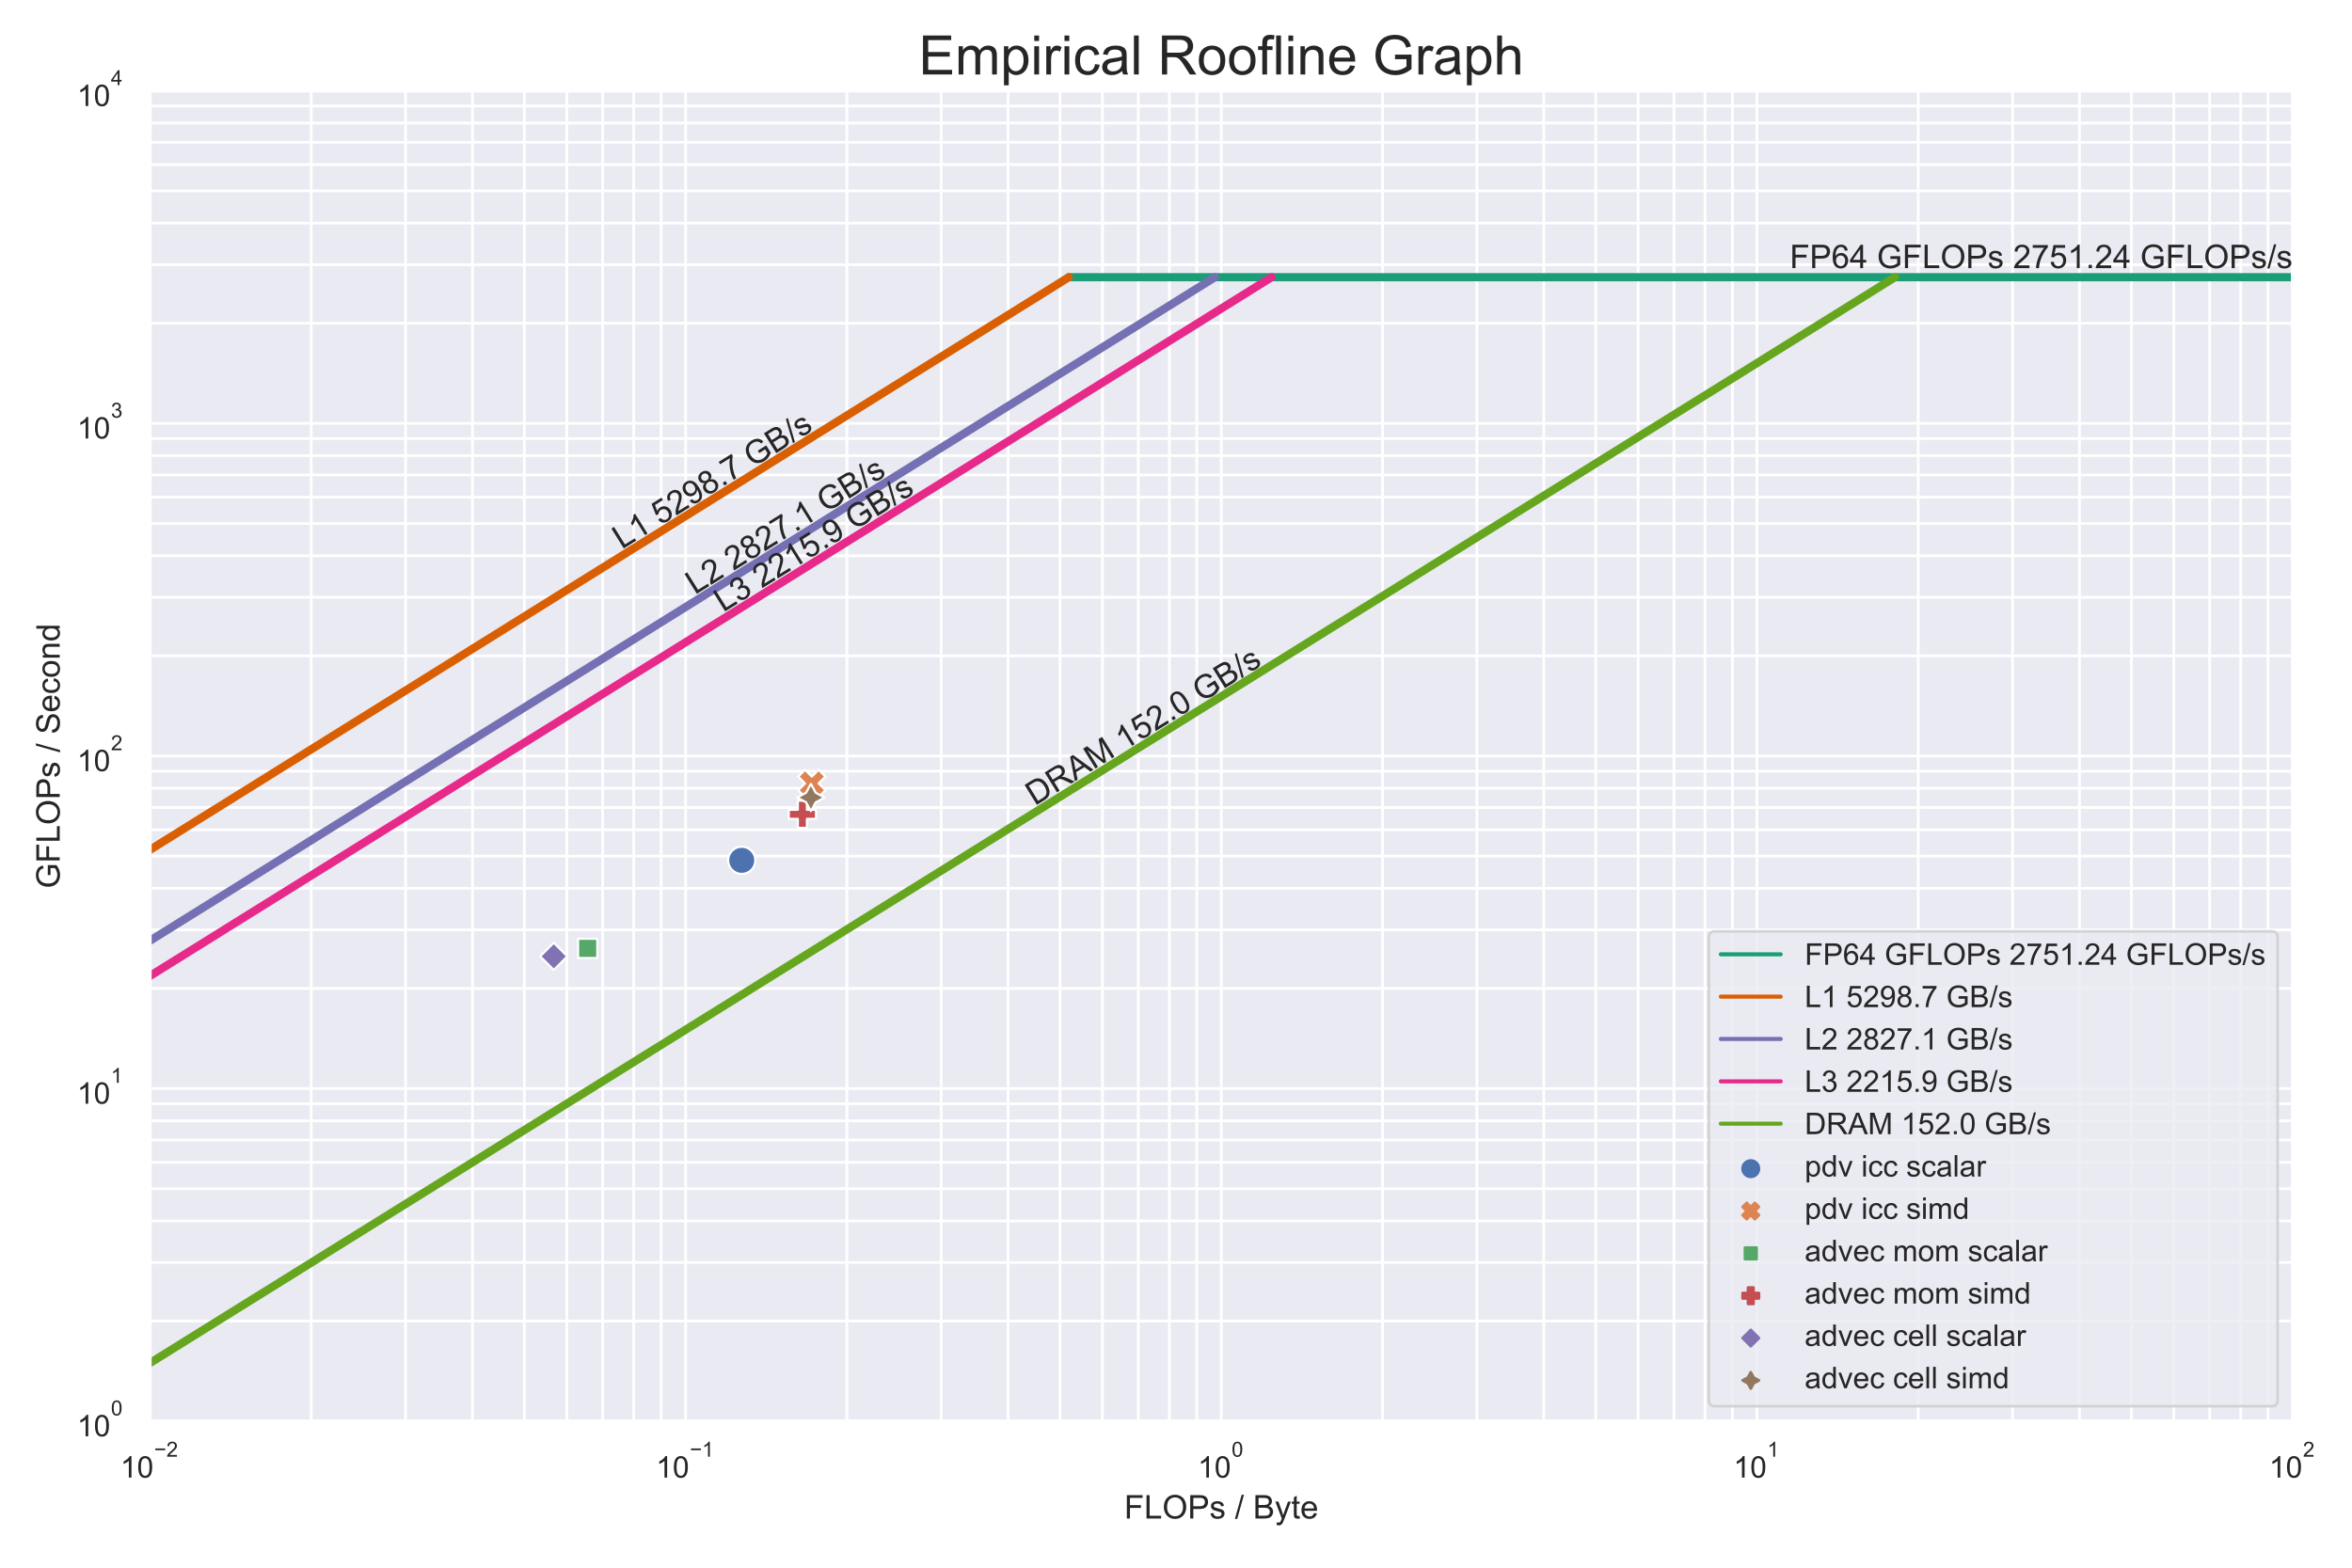 <?xml version="1.0" encoding="utf-8" standalone="no"?>
<!DOCTYPE svg PUBLIC "-//W3C//DTD SVG 1.1//EN"
  "http://www.w3.org/Graphics/SVG/1.1/DTD/svg11.dtd">
<!-- Created with matplotlib (https://matplotlib.org/) -->
<svg height="576pt" version="1.1" viewBox="0 0 864 576" width="864pt" xmlns="http://www.w3.org/2000/svg" xmlns:xlink="http://www.w3.org/1999/xlink">
 <defs>
  <style type="text/css">*{stroke-linecap:butt;stroke-linejoin:round;}</style>
 </defs>
 <g id="figure_1">
  <g id="patch_1">
   <path d="M 0 576 
L 864 576 
L 864 0 
L 0 0 
z
" style="fill:#ffffff;"/>
  </g>
  <g id="axes_1">
   <g id="patch_2">
    <path d="M 55.087 522.161 
L 842.183 522.161 
L 842.183 33.36 
L 55.087 33.36 
z
" style="fill:#eaeaf2;"/>
   </g>
   <g id="matplotlib.axis_1">
    <g id="xtick_1">
     <g id="line2d_1">
      <path clip-path="url(#pf76ab10163)" d="M 55.087 522.161 
L 55.087 33.36 
" style="fill:none;stroke:#ffffff;stroke-linecap:round;"/>
     </g>
     <g id="text_1">
      <!-- $\mathdefault{10^{-2}}$ -->
      <g style="fill:#262626;" transform="translate(44.197 543.005)scale(0.11 -0.11)">
       <defs>
        <path d="M 37.25 0 
L 28.469 0 
L 28.469 56 
Q 25.297 52.984 20.141 49.953 
Q 14.984 46.922 10.891 45.406 
L 10.891 53.906 
Q 18.266 57.375 23.781 62.297 
Q 29.297 67.234 31.594 71.875 
L 37.25 71.875 
z
" id="ArialMT-49"/>
        <path d="M 4.156 35.297 
Q 4.156 48 6.766 55.734 
Q 9.375 63.484 14.516 67.672 
Q 19.672 71.875 27.484 71.875 
Q 33.25 71.875 37.594 69.547 
Q 41.938 67.234 44.766 62.859 
Q 47.609 58.5 49.219 52.219 
Q 50.828 45.953 50.828 35.297 
Q 50.828 22.703 48.234 14.969 
Q 45.656 7.234 40.5 3 
Q 35.359 -1.219 27.484 -1.219 
Q 17.141 -1.219 11.234 6.203 
Q 4.156 15.141 4.156 35.297 
z
M 13.188 35.297 
Q 13.188 17.672 17.312 11.828 
Q 21.438 6 27.484 6 
Q 33.547 6 37.672 11.859 
Q 41.797 17.719 41.797 35.297 
Q 41.797 52.984 37.672 58.781 
Q 33.547 64.594 27.391 64.594 
Q 21.344 64.594 17.719 59.469 
Q 13.188 52.938 13.188 35.297 
z
" id="ArialMT-48"/>
        <path d="M 52.828 31.203 
L 5.562 31.203 
L 5.562 39.406 
L 52.828 39.406 
z
" id="ArialMT-8722"/>
        <path d="M 50.344 8.453 
L 50.344 0 
L 3.031 0 
Q 2.938 3.172 4.047 6.109 
Q 5.859 10.938 9.828 15.625 
Q 13.812 20.312 21.344 26.469 
Q 33.016 36.031 37.109 41.625 
Q 41.219 47.219 41.219 52.203 
Q 41.219 57.422 37.469 61 
Q 33.734 64.594 27.734 64.594 
Q 21.391 64.594 17.578 60.781 
Q 13.766 56.984 13.719 50.25 
L 4.688 51.172 
Q 5.609 61.281 11.656 66.578 
Q 17.719 71.875 27.938 71.875 
Q 38.234 71.875 44.234 66.156 
Q 50.25 60.453 50.25 52 
Q 50.25 47.703 48.484 43.547 
Q 46.734 39.406 42.656 34.812 
Q 38.578 30.219 29.109 22.219 
Q 21.188 15.578 18.938 13.203 
Q 16.703 10.844 15.234 8.453 
z
" id="ArialMT-50"/>
       </defs>
       <use transform="translate(0 0.994)" xlink:href="#ArialMT-49"/>
       <use transform="translate(55.615 0.994)" xlink:href="#ArialMT-48"/>
       <use transform="translate(112.973 70.688)scale(0.7)" xlink:href="#ArialMT-8722"/>
       <use transform="translate(153.852 70.688)scale(0.7)" xlink:href="#ArialMT-50"/>
      </g>
     </g>
    </g>
    <g id="xtick_2">
     <g id="line2d_2">
      <path clip-path="url(#pf76ab10163)" d="M 251.861 522.161 
L 251.861 33.36 
" style="fill:none;stroke:#ffffff;stroke-linecap:round;"/>
     </g>
     <g id="text_2">
      <!-- $\mathdefault{10^{-1}}$ -->
      <g style="fill:#262626;" transform="translate(240.971 543.005)scale(0.11 -0.11)">
       <use transform="translate(0 0.994)" xlink:href="#ArialMT-49"/>
       <use transform="translate(55.615 0.994)" xlink:href="#ArialMT-48"/>
       <use transform="translate(112.973 70.688)scale(0.7)" xlink:href="#ArialMT-8722"/>
       <use transform="translate(153.852 70.688)scale(0.7)" xlink:href="#ArialMT-49"/>
      </g>
     </g>
    </g>
    <g id="xtick_3">
     <g id="line2d_3">
      <path clip-path="url(#pf76ab10163)" d="M 448.635 522.161 
L 448.635 33.36 
" style="fill:none;stroke:#ffffff;stroke-linecap:round;"/>
     </g>
     <g id="text_3">
      <!-- $\mathdefault{10^{0}}$ -->
      <g style="fill:#262626;" transform="translate(440 543.005)scale(0.11 -0.11)">
       <use transform="translate(0 0.994)" xlink:href="#ArialMT-49"/>
       <use transform="translate(55.615 0.994)" xlink:href="#ArialMT-48"/>
       <use transform="translate(112.973 70.688)scale(0.7)" xlink:href="#ArialMT-48"/>
      </g>
     </g>
    </g>
    <g id="xtick_4">
     <g id="line2d_4">
      <path clip-path="url(#pf76ab10163)" d="M 645.409 522.161 
L 645.409 33.36 
" style="fill:none;stroke:#ffffff;stroke-linecap:round;"/>
     </g>
     <g id="text_4">
      <!-- $\mathdefault{10^{1}}$ -->
      <g style="fill:#262626;" transform="translate(636.774 543.005)scale(0.11 -0.11)">
       <use transform="translate(0 0.994)" xlink:href="#ArialMT-49"/>
       <use transform="translate(55.615 0.994)" xlink:href="#ArialMT-48"/>
       <use transform="translate(112.973 70.688)scale(0.7)" xlink:href="#ArialMT-49"/>
      </g>
     </g>
    </g>
    <g id="xtick_5">
     <g id="line2d_5">
      <path clip-path="url(#pf76ab10163)" d="M 842.183 522.161 
L 842.183 33.36 
" style="fill:none;stroke:#ffffff;stroke-linecap:round;"/>
     </g>
     <g id="text_5">
      <!-- $\mathdefault{10^{2}}$ -->
      <g style="fill:#262626;" transform="translate(833.548 543.005)scale(0.11 -0.11)">
       <use transform="translate(0 0.994)" xlink:href="#ArialMT-49"/>
       <use transform="translate(55.615 0.994)" xlink:href="#ArialMT-48"/>
       <use transform="translate(112.973 70.688)scale(0.7)" xlink:href="#ArialMT-50"/>
      </g>
     </g>
    </g>
    <g id="xtick_6">
     <g id="line2d_6">
      <path clip-path="url(#pf76ab10163)" d="M 114.322 522.161 
L 114.322 33.36 
" style="fill:none;stroke:#ffffff;stroke-linecap:round;"/>
     </g>
    </g>
    <g id="xtick_7">
     <g id="line2d_7">
      <path clip-path="url(#pf76ab10163)" d="M 148.972 522.161 
L 148.972 33.36 
" style="fill:none;stroke:#ffffff;stroke-linecap:round;"/>
     </g>
    </g>
    <g id="xtick_8">
     <g id="line2d_8">
      <path clip-path="url(#pf76ab10163)" d="M 173.556 522.161 
L 173.556 33.36 
" style="fill:none;stroke:#ffffff;stroke-linecap:round;"/>
     </g>
    </g>
    <g id="xtick_9">
     <g id="line2d_9">
      <path clip-path="url(#pf76ab10163)" d="M 192.626 522.161 
L 192.626 33.36 
" style="fill:none;stroke:#ffffff;stroke-linecap:round;"/>
     </g>
    </g>
    <g id="xtick_10">
     <g id="line2d_10">
      <path clip-path="url(#pf76ab10163)" d="M 208.207 522.161 
L 208.207 33.36 
" style="fill:none;stroke:#ffffff;stroke-linecap:round;"/>
     </g>
    </g>
    <g id="xtick_11">
     <g id="line2d_11">
      <path clip-path="url(#pf76ab10163)" d="M 221.38 522.161 
L 221.38 33.36 
" style="fill:none;stroke:#ffffff;stroke-linecap:round;"/>
     </g>
    </g>
    <g id="xtick_12">
     <g id="line2d_12">
      <path clip-path="url(#pf76ab10163)" d="M 232.791 522.161 
L 232.791 33.36 
" style="fill:none;stroke:#ffffff;stroke-linecap:round;"/>
     </g>
    </g>
    <g id="xtick_13">
     <g id="line2d_13">
      <path clip-path="url(#pf76ab10163)" d="M 242.857 522.161 
L 242.857 33.36 
" style="fill:none;stroke:#ffffff;stroke-linecap:round;"/>
     </g>
    </g>
    <g id="xtick_14">
     <g id="line2d_14">
      <path clip-path="url(#pf76ab10163)" d="M 311.096 522.161 
L 311.096 33.36 
" style="fill:none;stroke:#ffffff;stroke-linecap:round;"/>
     </g>
    </g>
    <g id="xtick_15">
     <g id="line2d_15">
      <path clip-path="url(#pf76ab10163)" d="M 345.746 522.161 
L 345.746 33.36 
" style="fill:none;stroke:#ffffff;stroke-linecap:round;"/>
     </g>
    </g>
    <g id="xtick_16">
     <g id="line2d_16">
      <path clip-path="url(#pf76ab10163)" d="M 370.331 522.161 
L 370.331 33.36 
" style="fill:none;stroke:#ffffff;stroke-linecap:round;"/>
     </g>
    </g>
    <g id="xtick_17">
     <g id="line2d_17">
      <path clip-path="url(#pf76ab10163)" d="M 389.4 522.161 
L 389.4 33.36 
" style="fill:none;stroke:#ffffff;stroke-linecap:round;"/>
     </g>
    </g>
    <g id="xtick_18">
     <g id="line2d_18">
      <path clip-path="url(#pf76ab10163)" d="M 404.981 522.161 
L 404.981 33.36 
" style="fill:none;stroke:#ffffff;stroke-linecap:round;"/>
     </g>
    </g>
    <g id="xtick_19">
     <g id="line2d_19">
      <path clip-path="url(#pf76ab10163)" d="M 418.154 522.161 
L 418.154 33.36 
" style="fill:none;stroke:#ffffff;stroke-linecap:round;"/>
     </g>
    </g>
    <g id="xtick_20">
     <g id="line2d_20">
      <path clip-path="url(#pf76ab10163)" d="M 429.565 522.161 
L 429.565 33.36 
" style="fill:none;stroke:#ffffff;stroke-linecap:round;"/>
     </g>
    </g>
    <g id="xtick_21">
     <g id="line2d_21">
      <path clip-path="url(#pf76ab10163)" d="M 439.631 522.161 
L 439.631 33.36 
" style="fill:none;stroke:#ffffff;stroke-linecap:round;"/>
     </g>
    </g>
    <g id="xtick_22">
     <g id="line2d_22">
      <path clip-path="url(#pf76ab10163)" d="M 507.87 522.161 
L 507.87 33.36 
" style="fill:none;stroke:#ffffff;stroke-linecap:round;"/>
     </g>
    </g>
    <g id="xtick_23">
     <g id="line2d_23">
      <path clip-path="url(#pf76ab10163)" d="M 542.52 522.161 
L 542.52 33.36 
" style="fill:none;stroke:#ffffff;stroke-linecap:round;"/>
     </g>
    </g>
    <g id="xtick_24">
     <g id="line2d_24">
      <path clip-path="url(#pf76ab10163)" d="M 567.105 522.161 
L 567.105 33.36 
" style="fill:none;stroke:#ffffff;stroke-linecap:round;"/>
     </g>
    </g>
    <g id="xtick_25">
     <g id="line2d_25">
      <path clip-path="url(#pf76ab10163)" d="M 586.174 522.161 
L 586.174 33.36 
" style="fill:none;stroke:#ffffff;stroke-linecap:round;"/>
     </g>
    </g>
    <g id="xtick_26">
     <g id="line2d_26">
      <path clip-path="url(#pf76ab10163)" d="M 601.755 522.161 
L 601.755 33.36 
" style="fill:none;stroke:#ffffff;stroke-linecap:round;"/>
     </g>
    </g>
    <g id="xtick_27">
     <g id="line2d_27">
      <path clip-path="url(#pf76ab10163)" d="M 614.928 522.161 
L 614.928 33.36 
" style="fill:none;stroke:#ffffff;stroke-linecap:round;"/>
     </g>
    </g>
    <g id="xtick_28">
     <g id="line2d_28">
      <path clip-path="url(#pf76ab10163)" d="M 626.339 522.161 
L 626.339 33.36 
" style="fill:none;stroke:#ffffff;stroke-linecap:round;"/>
     </g>
    </g>
    <g id="xtick_29">
     <g id="line2d_29">
      <path clip-path="url(#pf76ab10163)" d="M 636.405 522.161 
L 636.405 33.36 
" style="fill:none;stroke:#ffffff;stroke-linecap:round;"/>
     </g>
    </g>
    <g id="xtick_30">
     <g id="line2d_30">
      <path clip-path="url(#pf76ab10163)" d="M 704.644 522.161 
L 704.644 33.36 
" style="fill:none;stroke:#ffffff;stroke-linecap:round;"/>
     </g>
    </g>
    <g id="xtick_31">
     <g id="line2d_31">
      <path clip-path="url(#pf76ab10163)" d="M 739.294 522.161 
L 739.294 33.36 
" style="fill:none;stroke:#ffffff;stroke-linecap:round;"/>
     </g>
    </g>
    <g id="xtick_32">
     <g id="line2d_32">
      <path clip-path="url(#pf76ab10163)" d="M 763.879 522.161 
L 763.879 33.36 
" style="fill:none;stroke:#ffffff;stroke-linecap:round;"/>
     </g>
    </g>
    <g id="xtick_33">
     <g id="line2d_33">
      <path clip-path="url(#pf76ab10163)" d="M 782.948 522.161 
L 782.948 33.36 
" style="fill:none;stroke:#ffffff;stroke-linecap:round;"/>
     </g>
    </g>
    <g id="xtick_34">
     <g id="line2d_34">
      <path clip-path="url(#pf76ab10163)" d="M 798.529 522.161 
L 798.529 33.36 
" style="fill:none;stroke:#ffffff;stroke-linecap:round;"/>
     </g>
    </g>
    <g id="xtick_35">
     <g id="line2d_35">
      <path clip-path="url(#pf76ab10163)" d="M 811.702 522.161 
L 811.702 33.36 
" style="fill:none;stroke:#ffffff;stroke-linecap:round;"/>
     </g>
    </g>
    <g id="xtick_36">
     <g id="line2d_36">
      <path clip-path="url(#pf76ab10163)" d="M 823.114 522.161 
L 823.114 33.36 
" style="fill:none;stroke:#ffffff;stroke-linecap:round;"/>
     </g>
    </g>
    <g id="xtick_37">
     <g id="line2d_37">
      <path clip-path="url(#pf76ab10163)" d="M 833.179 522.161 
L 833.179 33.36 
" style="fill:none;stroke:#ffffff;stroke-linecap:round;"/>
     </g>
    </g>
    <g id="text_6">
     <!-- FLOPs / Byte -->
     <g style="fill:#262626;" transform="translate(412.958 557.935)scale(0.12 -0.12)">
      <defs>
       <path d="M 8.203 0 
L 8.203 71.578 
L 56.5 71.578 
L 56.5 63.141 
L 17.672 63.141 
L 17.672 40.969 
L 51.266 40.969 
L 51.266 32.516 
L 17.672 32.516 
L 17.672 0 
z
" id="ArialMT-70"/>
       <path d="M 7.328 0 
L 7.328 71.578 
L 16.797 71.578 
L 16.797 8.453 
L 52.047 8.453 
L 52.047 0 
z
" id="ArialMT-76"/>
       <path d="M 4.828 34.859 
Q 4.828 52.688 14.391 62.766 
Q 23.969 72.859 39.109 72.859 
Q 49.031 72.859 56.984 68.109 
Q 64.938 63.375 69.109 54.906 
Q 73.297 46.438 73.297 35.688 
Q 73.297 24.812 68.891 16.219 
Q 64.5 7.625 56.438 3.203 
Q 48.391 -1.219 39.062 -1.219 
Q 28.953 -1.219 20.984 3.656 
Q 13.031 8.547 8.922 16.984 
Q 4.828 25.438 4.828 34.859 
z
M 14.594 34.719 
Q 14.594 21.781 21.547 14.328 
Q 28.516 6.891 39.016 6.891 
Q 49.703 6.891 56.609 14.406 
Q 63.531 21.922 63.531 35.75 
Q 63.531 44.484 60.578 51 
Q 57.625 57.516 51.922 61.109 
Q 46.234 64.703 39.156 64.703 
Q 29.109 64.703 21.844 57.781 
Q 14.594 50.875 14.594 34.719 
z
" id="ArialMT-79"/>
       <path d="M 7.719 0 
L 7.719 71.578 
L 34.719 71.578 
Q 41.844 71.578 45.609 70.906 
Q 50.875 70.016 54.438 67.547 
Q 58.016 65.094 60.188 60.641 
Q 62.359 56.203 62.359 50.875 
Q 62.359 41.75 56.547 35.422 
Q 50.734 29.109 35.547 29.109 
L 17.188 29.109 
L 17.188 0 
z
M 17.188 37.547 
L 35.688 37.547 
Q 44.875 37.547 48.734 40.969 
Q 52.594 44.391 52.594 50.594 
Q 52.594 55.078 50.312 58.266 
Q 48.047 61.469 44.344 62.5 
Q 41.938 63.141 35.5 63.141 
L 17.188 63.141 
z
" id="ArialMT-80"/>
       <path d="M 3.078 15.484 
L 11.766 16.844 
Q 12.5 11.625 15.844 8.844 
Q 19.188 6.062 25.203 6.062 
Q 31.25 6.062 34.172 8.516 
Q 37.109 10.984 37.109 14.312 
Q 37.109 17.281 34.516 19 
Q 32.719 20.172 25.531 21.969 
Q 15.875 24.422 12.141 26.203 
Q 8.406 27.984 6.469 31.125 
Q 4.547 34.281 4.547 38.094 
Q 4.547 41.547 6.125 44.5 
Q 7.719 47.469 10.453 49.422 
Q 12.5 50.922 16.031 51.969 
Q 19.578 53.031 23.641 53.031 
Q 29.734 53.031 34.344 51.266 
Q 38.969 49.516 41.156 46.5 
Q 43.359 43.5 44.188 38.484 
L 35.594 37.312 
Q 35.016 41.312 32.203 43.547 
Q 29.391 45.797 24.266 45.797 
Q 18.219 45.797 15.625 43.797 
Q 13.031 41.797 13.031 39.109 
Q 13.031 37.406 14.109 36.031 
Q 15.188 34.625 17.484 33.688 
Q 18.797 33.203 25.25 31.453 
Q 34.578 28.953 38.25 27.359 
Q 41.938 25.781 44.031 22.75 
Q 46.141 19.734 46.141 15.234 
Q 46.141 10.844 43.578 6.953 
Q 41.016 3.078 36.172 0.953 
Q 31.344 -1.172 25.25 -1.172 
Q 15.141 -1.172 9.844 3.031 
Q 4.547 7.234 3.078 15.484 
z
" id="ArialMT-115"/>
       <path id="ArialMT-32"/>
       <path d="M 0 -1.219 
L 20.75 72.797 
L 27.781 72.797 
L 7.078 -1.219 
z
" id="ArialMT-47"/>
       <path d="M 7.328 0 
L 7.328 71.578 
L 34.188 71.578 
Q 42.391 71.578 47.344 69.406 
Q 52.297 67.234 55.094 62.719 
Q 57.906 58.203 57.906 53.266 
Q 57.906 48.688 55.422 44.625 
Q 52.938 40.578 47.906 38.094 
Q 54.391 36.188 57.875 31.594 
Q 61.375 27 61.375 20.75 
Q 61.375 15.719 59.25 11.391 
Q 57.125 7.078 54 4.734 
Q 50.875 2.391 46.156 1.188 
Q 41.453 0 34.625 0 
z
M 16.797 41.5 
L 32.281 41.5 
Q 38.578 41.5 41.312 42.328 
Q 44.922 43.406 46.75 45.891 
Q 48.578 48.391 48.578 52.156 
Q 48.578 55.719 46.875 58.422 
Q 45.172 61.141 41.984 62.141 
Q 38.812 63.141 31.109 63.141 
L 16.797 63.141 
z
M 16.797 8.453 
L 34.625 8.453 
Q 39.203 8.453 41.062 8.797 
Q 44.344 9.375 46.531 10.734 
Q 48.734 12.109 50.141 14.719 
Q 51.562 17.328 51.562 20.75 
Q 51.562 24.75 49.516 27.703 
Q 47.469 30.672 43.828 31.859 
Q 40.188 33.062 33.344 33.062 
L 16.797 33.062 
z
" id="ArialMT-66"/>
       <path d="M 6.203 -19.969 
L 5.219 -11.719 
Q 8.109 -12.5 10.25 -12.5 
Q 13.188 -12.5 14.938 -11.516 
Q 16.703 -10.547 17.828 -8.797 
Q 18.656 -7.469 20.516 -2.25 
Q 20.75 -1.516 21.297 -0.094 
L 1.609 51.859 
L 11.078 51.859 
L 21.875 21.828 
Q 23.969 16.109 25.641 9.812 
Q 27.156 15.875 29.25 21.625 
L 40.328 51.859 
L 49.125 51.859 
L 29.391 -0.875 
Q 26.219 -9.422 24.469 -12.641 
Q 22.125 -17 19.094 -19.016 
Q 16.062 -21.047 11.859 -21.047 
Q 9.328 -21.047 6.203 -19.969 
z
" id="ArialMT-121"/>
       <path d="M 25.781 7.859 
L 27.047 0.094 
Q 23.344 -0.688 20.406 -0.688 
Q 15.625 -0.688 12.984 0.828 
Q 10.359 2.344 9.281 4.812 
Q 8.203 7.281 8.203 15.188 
L 8.203 45.016 
L 1.766 45.016 
L 1.766 51.859 
L 8.203 51.859 
L 8.203 64.703 
L 16.938 69.969 
L 16.938 51.859 
L 25.781 51.859 
L 25.781 45.016 
L 16.938 45.016 
L 16.938 14.703 
Q 16.938 10.938 17.406 9.859 
Q 17.875 8.797 18.922 8.156 
Q 19.969 7.516 21.922 7.516 
Q 23.391 7.516 25.781 7.859 
z
" id="ArialMT-116"/>
       <path d="M 42.094 16.703 
L 51.172 15.578 
Q 49.031 7.625 43.219 3.219 
Q 37.406 -1.172 28.375 -1.172 
Q 17 -1.172 10.328 5.828 
Q 3.656 12.844 3.656 25.484 
Q 3.656 38.578 10.391 45.797 
Q 17.141 53.031 27.875 53.031 
Q 38.281 53.031 44.875 45.953 
Q 51.469 38.875 51.469 26.031 
Q 51.469 25.25 51.422 23.688 
L 12.75 23.688 
Q 13.234 15.141 17.578 10.594 
Q 21.922 6.062 28.422 6.062 
Q 33.25 6.062 36.672 8.594 
Q 40.094 11.141 42.094 16.703 
z
M 13.234 30.906 
L 42.188 30.906 
Q 41.609 37.453 38.875 40.719 
Q 34.672 45.797 27.984 45.797 
Q 21.922 45.797 17.797 41.75 
Q 13.672 37.703 13.234 30.906 
z
" id="ArialMT-101"/>
      </defs>
      <use xlink:href="#ArialMT-70"/>
      <use x="61.084" xlink:href="#ArialMT-76"/>
      <use x="116.699" xlink:href="#ArialMT-79"/>
      <use x="194.482" xlink:href="#ArialMT-80"/>
      <use x="261.182" xlink:href="#ArialMT-115"/>
      <use x="311.182" xlink:href="#ArialMT-32"/>
      <use x="338.965" xlink:href="#ArialMT-47"/>
      <use x="366.748" xlink:href="#ArialMT-32"/>
      <use x="394.531" xlink:href="#ArialMT-66"/>
      <use x="461.23" xlink:href="#ArialMT-121"/>
      <use x="511.23" xlink:href="#ArialMT-116"/>
      <use x="539.014" xlink:href="#ArialMT-101"/>
     </g>
    </g>
   </g>
   <g id="matplotlib.axis_2">
    <g id="ytick_1">
     <g id="line2d_38">
      <path clip-path="url(#pf76ab10163)" d="M 55.087 522.161 
L 842.183 522.161 
" style="fill:none;stroke:#ffffff;stroke-linecap:round;"/>
     </g>
     <g id="text_7">
      <!-- $\mathdefault{10^{0}}$ -->
      <g style="fill:#262626;" transform="translate(28.317 527.833)scale(0.11 -0.11)">
       <use transform="translate(0 0.994)" xlink:href="#ArialMT-49"/>
       <use transform="translate(55.615 0.994)" xlink:href="#ArialMT-48"/>
       <use transform="translate(112.973 70.688)scale(0.7)" xlink:href="#ArialMT-48"/>
      </g>
     </g>
    </g>
    <g id="ytick_2">
     <g id="line2d_39">
      <path clip-path="url(#pf76ab10163)" d="M 55.087 399.961 
L 842.183 399.961 
" style="fill:none;stroke:#ffffff;stroke-linecap:round;"/>
     </g>
     <g id="text_8">
      <!-- $\mathdefault{10^{1}}$ -->
      <g style="fill:#262626;" transform="translate(28.317 405.633)scale(0.11 -0.11)">
       <use transform="translate(0 0.994)" xlink:href="#ArialMT-49"/>
       <use transform="translate(55.615 0.994)" xlink:href="#ArialMT-48"/>
       <use transform="translate(112.973 70.688)scale(0.7)" xlink:href="#ArialMT-49"/>
      </g>
     </g>
    </g>
    <g id="ytick_3">
     <g id="line2d_40">
      <path clip-path="url(#pf76ab10163)" d="M 55.087 277.761 
L 842.183 277.761 
" style="fill:none;stroke:#ffffff;stroke-linecap:round;"/>
     </g>
     <g id="text_9">
      <!-- $\mathdefault{10^{2}}$ -->
      <g style="fill:#262626;" transform="translate(28.317 283.433)scale(0.11 -0.11)">
       <use transform="translate(0 0.994)" xlink:href="#ArialMT-49"/>
       <use transform="translate(55.615 0.994)" xlink:href="#ArialMT-48"/>
       <use transform="translate(112.973 70.688)scale(0.7)" xlink:href="#ArialMT-50"/>
      </g>
     </g>
    </g>
    <g id="ytick_4">
     <g id="line2d_41">
      <path clip-path="url(#pf76ab10163)" d="M 55.087 155.56 
L 842.183 155.56 
" style="fill:none;stroke:#ffffff;stroke-linecap:round;"/>
     </g>
     <g id="text_10">
      <!-- $\mathdefault{10^{3}}$ -->
      <g style="fill:#262626;" transform="translate(28.317 161.232)scale(0.11 -0.11)">
       <defs>
        <path d="M 4.203 18.891 
L 12.984 20.062 
Q 14.5 12.594 18.141 9.297 
Q 21.781 6 27 6 
Q 33.203 6 37.469 10.297 
Q 41.75 14.594 41.75 20.953 
Q 41.75 27 37.797 30.922 
Q 33.844 34.859 27.734 34.859 
Q 25.25 34.859 21.531 33.891 
L 22.516 41.609 
Q 23.391 41.5 23.922 41.5 
Q 29.547 41.5 34.031 44.422 
Q 38.531 47.359 38.531 53.469 
Q 38.531 58.297 35.25 61.469 
Q 31.984 64.656 26.812 64.656 
Q 21.688 64.656 18.266 61.422 
Q 14.844 58.203 13.875 51.766 
L 5.078 53.328 
Q 6.688 62.156 12.391 67.016 
Q 18.109 71.875 26.609 71.875 
Q 32.469 71.875 37.391 69.359 
Q 42.328 66.844 44.938 62.5 
Q 47.562 58.156 47.562 53.266 
Q 47.562 48.641 45.062 44.828 
Q 42.578 41.016 37.703 38.766 
Q 44.047 37.312 47.562 32.688 
Q 51.078 28.078 51.078 21.141 
Q 51.078 11.766 44.234 5.25 
Q 37.406 -1.266 26.953 -1.266 
Q 17.531 -1.266 11.297 4.344 
Q 5.078 9.969 4.203 18.891 
z
" id="ArialMT-51"/>
       </defs>
       <use transform="translate(0 0.994)" xlink:href="#ArialMT-49"/>
       <use transform="translate(55.615 0.994)" xlink:href="#ArialMT-48"/>
       <use transform="translate(112.973 70.688)scale(0.7)" xlink:href="#ArialMT-51"/>
      </g>
     </g>
    </g>
    <g id="ytick_5">
     <g id="line2d_42">
      <path clip-path="url(#pf76ab10163)" d="M 55.087 33.36 
L 842.183 33.36 
" style="fill:none;stroke:#ffffff;stroke-linecap:round;"/>
     </g>
     <g id="text_11">
      <!-- $\mathdefault{10^{4}}$ -->
      <g style="fill:#262626;" transform="translate(28.317 38.977)scale(0.11 -0.11)">
       <defs>
        <path d="M 32.328 0 
L 32.328 17.141 
L 1.266 17.141 
L 1.266 25.203 
L 33.938 71.578 
L 41.109 71.578 
L 41.109 25.203 
L 50.781 25.203 
L 50.781 17.141 
L 41.109 17.141 
L 41.109 0 
z
M 32.328 25.203 
L 32.328 57.469 
L 9.906 25.203 
z
" id="ArialMT-52"/>
       </defs>
       <use transform="translate(0 0.202)" xlink:href="#ArialMT-49"/>
       <use transform="translate(55.615 0.202)" xlink:href="#ArialMT-48"/>
       <use transform="translate(112.973 69.895)scale(0.7)" xlink:href="#ArialMT-52"/>
      </g>
     </g>
    </g>
    <g id="ytick_6">
     <g id="line2d_43">
      <path clip-path="url(#pf76ab10163)" d="M 55.087 485.375 
L 842.183 485.375 
" style="fill:none;stroke:#ffffff;stroke-linecap:round;"/>
     </g>
    </g>
    <g id="ytick_7">
     <g id="line2d_44">
      <path clip-path="url(#pf76ab10163)" d="M 55.087 463.857 
L 842.183 463.857 
" style="fill:none;stroke:#ffffff;stroke-linecap:round;"/>
     </g>
    </g>
    <g id="ytick_8">
     <g id="line2d_45">
      <path clip-path="url(#pf76ab10163)" d="M 55.087 448.589 
L 842.183 448.589 
" style="fill:none;stroke:#ffffff;stroke-linecap:round;"/>
     </g>
    </g>
    <g id="ytick_9">
     <g id="line2d_46">
      <path clip-path="url(#pf76ab10163)" d="M 55.087 436.747 
L 842.183 436.747 
" style="fill:none;stroke:#ffffff;stroke-linecap:round;"/>
     </g>
    </g>
    <g id="ytick_10">
     <g id="line2d_47">
      <path clip-path="url(#pf76ab10163)" d="M 55.087 427.071 
L 842.183 427.071 
" style="fill:none;stroke:#ffffff;stroke-linecap:round;"/>
     </g>
    </g>
    <g id="ytick_11">
     <g id="line2d_48">
      <path clip-path="url(#pf76ab10163)" d="M 55.087 418.89 
L 842.183 418.89 
" style="fill:none;stroke:#ffffff;stroke-linecap:round;"/>
     </g>
    </g>
    <g id="ytick_12">
     <g id="line2d_49">
      <path clip-path="url(#pf76ab10163)" d="M 55.087 411.804 
L 842.183 411.804 
" style="fill:none;stroke:#ffffff;stroke-linecap:round;"/>
     </g>
    </g>
    <g id="ytick_13">
     <g id="line2d_50">
      <path clip-path="url(#pf76ab10163)" d="M 55.087 405.553 
L 842.183 405.553 
" style="fill:none;stroke:#ffffff;stroke-linecap:round;"/>
     </g>
    </g>
    <g id="ytick_14">
     <g id="line2d_51">
      <path clip-path="url(#pf76ab10163)" d="M 55.087 363.175 
L 842.183 363.175 
" style="fill:none;stroke:#ffffff;stroke-linecap:round;"/>
     </g>
    </g>
    <g id="ytick_15">
     <g id="line2d_52">
      <path clip-path="url(#pf76ab10163)" d="M 55.087 341.657 
L 842.183 341.657 
" style="fill:none;stroke:#ffffff;stroke-linecap:round;"/>
     </g>
    </g>
    <g id="ytick_16">
     <g id="line2d_53">
      <path clip-path="url(#pf76ab10163)" d="M 55.087 326.389 
L 842.183 326.389 
" style="fill:none;stroke:#ffffff;stroke-linecap:round;"/>
     </g>
    </g>
    <g id="ytick_17">
     <g id="line2d_54">
      <path clip-path="url(#pf76ab10163)" d="M 55.087 314.547 
L 842.183 314.547 
" style="fill:none;stroke:#ffffff;stroke-linecap:round;"/>
     </g>
    </g>
    <g id="ytick_18">
     <g id="line2d_55">
      <path clip-path="url(#pf76ab10163)" d="M 55.087 304.871 
L 842.183 304.871 
" style="fill:none;stroke:#ffffff;stroke-linecap:round;"/>
     </g>
    </g>
    <g id="ytick_19">
     <g id="line2d_56">
      <path clip-path="url(#pf76ab10163)" d="M 55.087 296.69 
L 842.183 296.69 
" style="fill:none;stroke:#ffffff;stroke-linecap:round;"/>
     </g>
    </g>
    <g id="ytick_20">
     <g id="line2d_57">
      <path clip-path="url(#pf76ab10163)" d="M 55.087 289.603 
L 842.183 289.603 
" style="fill:none;stroke:#ffffff;stroke-linecap:round;"/>
     </g>
    </g>
    <g id="ytick_21">
     <g id="line2d_58">
      <path clip-path="url(#pf76ab10163)" d="M 55.087 283.352 
L 842.183 283.352 
" style="fill:none;stroke:#ffffff;stroke-linecap:round;"/>
     </g>
    </g>
    <g id="ytick_22">
     <g id="line2d_59">
      <path clip-path="url(#pf76ab10163)" d="M 55.087 240.975 
L 842.183 240.975 
" style="fill:none;stroke:#ffffff;stroke-linecap:round;"/>
     </g>
    </g>
    <g id="ytick_23">
     <g id="line2d_60">
      <path clip-path="url(#pf76ab10163)" d="M 55.087 219.456 
L 842.183 219.456 
" style="fill:none;stroke:#ffffff;stroke-linecap:round;"/>
     </g>
    </g>
    <g id="ytick_24">
     <g id="line2d_61">
      <path clip-path="url(#pf76ab10163)" d="M 55.087 204.189 
L 842.183 204.189 
" style="fill:none;stroke:#ffffff;stroke-linecap:round;"/>
     </g>
    </g>
    <g id="ytick_25">
     <g id="line2d_62">
      <path clip-path="url(#pf76ab10163)" d="M 55.087 192.346 
L 842.183 192.346 
" style="fill:none;stroke:#ffffff;stroke-linecap:round;"/>
     </g>
    </g>
    <g id="ytick_26">
     <g id="line2d_63">
      <path clip-path="url(#pf76ab10163)" d="M 55.087 182.67 
L 842.183 182.67 
" style="fill:none;stroke:#ffffff;stroke-linecap:round;"/>
     </g>
    </g>
    <g id="ytick_27">
     <g id="line2d_64">
      <path clip-path="url(#pf76ab10163)" d="M 55.087 174.489 
L 842.183 174.489 
" style="fill:none;stroke:#ffffff;stroke-linecap:round;"/>
     </g>
    </g>
    <g id="ytick_28">
     <g id="line2d_65">
      <path clip-path="url(#pf76ab10163)" d="M 55.087 167.403 
L 842.183 167.403 
" style="fill:none;stroke:#ffffff;stroke-linecap:round;"/>
     </g>
    </g>
    <g id="ytick_29">
     <g id="line2d_66">
      <path clip-path="url(#pf76ab10163)" d="M 55.087 161.152 
L 842.183 161.152 
" style="fill:none;stroke:#ffffff;stroke-linecap:round;"/>
     </g>
    </g>
    <g id="ytick_30">
     <g id="line2d_67">
      <path clip-path="url(#pf76ab10163)" d="M 55.087 118.774 
L 842.183 118.774 
" style="fill:none;stroke:#ffffff;stroke-linecap:round;"/>
     </g>
    </g>
    <g id="ytick_31">
     <g id="line2d_68">
      <path clip-path="url(#pf76ab10163)" d="M 55.087 97.256 
L 842.183 97.256 
" style="fill:none;stroke:#ffffff;stroke-linecap:round;"/>
     </g>
    </g>
    <g id="ytick_32">
     <g id="line2d_69">
      <path clip-path="url(#pf76ab10163)" d="M 55.087 81.988 
L 842.183 81.988 
" style="fill:none;stroke:#ffffff;stroke-linecap:round;"/>
     </g>
    </g>
    <g id="ytick_33">
     <g id="line2d_70">
      <path clip-path="url(#pf76ab10163)" d="M 55.087 70.146 
L 842.183 70.146 
" style="fill:none;stroke:#ffffff;stroke-linecap:round;"/>
     </g>
    </g>
    <g id="ytick_34">
     <g id="line2d_71">
      <path clip-path="url(#pf76ab10163)" d="M 55.087 60.47 
L 842.183 60.47 
" style="fill:none;stroke:#ffffff;stroke-linecap:round;"/>
     </g>
    </g>
    <g id="ytick_35">
     <g id="line2d_72">
      <path clip-path="url(#pf76ab10163)" d="M 55.087 52.289 
L 842.183 52.289 
" style="fill:none;stroke:#ffffff;stroke-linecap:round;"/>
     </g>
    </g>
    <g id="ytick_36">
     <g id="line2d_73">
      <path clip-path="url(#pf76ab10163)" d="M 55.087 45.202 
L 842.183 45.202 
" style="fill:none;stroke:#ffffff;stroke-linecap:round;"/>
     </g>
    </g>
    <g id="ytick_37">
     <g id="line2d_74">
      <path clip-path="url(#pf76ab10163)" d="M 55.087 38.952 
L 842.183 38.952 
" style="fill:none;stroke:#ffffff;stroke-linecap:round;"/>
     </g>
    </g>
    <g id="text_12">
     <!-- GFLOPs / Second -->
     <g style="fill:#262626;" transform="translate(21.932 326.447)rotate(-90)scale(0.12 -0.12)">
      <defs>
       <path d="M 41.219 28.078 
L 41.219 36.469 
L 71.531 36.531 
L 71.531 9.969 
Q 64.547 4.391 57.125 1.578 
Q 49.703 -1.219 41.891 -1.219 
Q 31.344 -1.219 22.719 3.297 
Q 14.109 7.812 9.719 16.359 
Q 5.328 24.906 5.328 35.453 
Q 5.328 45.906 9.688 54.953 
Q 14.062 64.016 22.266 68.406 
Q 30.469 72.797 41.156 72.797 
Q 48.922 72.797 55.188 70.281 
Q 61.469 67.781 65.031 63.281 
Q 68.609 58.797 70.453 51.562 
L 61.922 49.219 
Q 60.297 54.688 57.906 57.812 
Q 55.516 60.938 51.062 62.812 
Q 46.625 64.703 41.219 64.703 
Q 34.719 64.703 29.984 62.719 
Q 25.25 60.75 22.344 57.516 
Q 19.438 54.297 17.828 50.438 
Q 15.094 43.797 15.094 36.031 
Q 15.094 26.469 18.391 20.016 
Q 21.688 13.578 27.984 10.453 
Q 34.281 7.328 41.359 7.328 
Q 47.516 7.328 53.375 9.688 
Q 59.234 12.062 62.25 14.75 
L 62.25 28.078 
z
" id="ArialMT-71"/>
       <path d="M 4.5 23 
L 13.422 23.781 
Q 14.062 18.406 16.375 14.969 
Q 18.703 11.531 23.578 9.406 
Q 28.469 7.281 34.578 7.281 
Q 39.984 7.281 44.141 8.891 
Q 48.297 10.5 50.312 13.297 
Q 52.344 16.109 52.344 19.438 
Q 52.344 22.797 50.391 25.312 
Q 48.438 27.828 43.953 29.547 
Q 41.062 30.672 31.203 33.031 
Q 21.344 35.406 17.391 37.5 
Q 12.25 40.188 9.734 44.156 
Q 7.234 48.141 7.234 53.078 
Q 7.234 58.5 10.297 63.203 
Q 13.375 67.922 19.281 70.359 
Q 25.203 72.797 32.422 72.797 
Q 40.375 72.797 46.453 70.234 
Q 52.547 67.672 55.812 62.688 
Q 59.078 57.719 59.328 51.422 
L 50.25 50.734 
Q 49.516 57.516 45.281 60.984 
Q 41.062 64.453 32.812 64.453 
Q 24.219 64.453 20.281 61.297 
Q 16.359 58.156 16.359 53.719 
Q 16.359 49.859 19.141 47.359 
Q 21.875 44.875 33.422 42.266 
Q 44.969 39.656 49.266 37.703 
Q 55.516 34.812 58.484 30.391 
Q 61.469 25.984 61.469 20.219 
Q 61.469 14.5 58.203 9.438 
Q 54.938 4.391 48.797 1.578 
Q 42.672 -1.219 35.016 -1.219 
Q 25.297 -1.219 18.719 1.609 
Q 12.156 4.438 8.422 10.125 
Q 4.688 15.828 4.5 23 
z
" id="ArialMT-83"/>
       <path d="M 40.438 19 
L 49.078 17.875 
Q 47.656 8.938 41.812 3.875 
Q 35.984 -1.172 27.484 -1.172 
Q 16.844 -1.172 10.375 5.781 
Q 3.906 12.75 3.906 25.734 
Q 3.906 34.125 6.688 40.422 
Q 9.469 46.734 15.156 49.875 
Q 20.844 53.031 27.547 53.031 
Q 35.984 53.031 41.359 48.75 
Q 46.734 44.484 48.25 36.625 
L 39.703 35.297 
Q 38.484 40.531 35.375 43.156 
Q 32.281 45.797 27.875 45.797 
Q 21.234 45.797 17.078 41.031 
Q 12.938 36.281 12.938 25.984 
Q 12.938 15.531 16.938 10.797 
Q 20.953 6.062 27.391 6.062 
Q 32.562 6.062 36.031 9.234 
Q 39.5 12.406 40.438 19 
z
" id="ArialMT-99"/>
       <path d="M 3.328 25.922 
Q 3.328 40.328 11.328 47.266 
Q 18.016 53.031 27.641 53.031 
Q 38.328 53.031 45.109 46.016 
Q 51.906 39.016 51.906 26.656 
Q 51.906 16.656 48.906 10.906 
Q 45.906 5.172 40.156 2 
Q 34.422 -1.172 27.641 -1.172 
Q 16.75 -1.172 10.031 5.812 
Q 3.328 12.797 3.328 25.922 
z
M 12.359 25.922 
Q 12.359 15.969 16.703 11.016 
Q 21.047 6.062 27.641 6.062 
Q 34.188 6.062 38.531 11.031 
Q 42.875 16.016 42.875 26.219 
Q 42.875 35.844 38.5 40.797 
Q 34.125 45.75 27.641 45.75 
Q 21.047 45.75 16.703 40.812 
Q 12.359 35.891 12.359 25.922 
z
" id="ArialMT-111"/>
       <path d="M 6.594 0 
L 6.594 51.859 
L 14.5 51.859 
L 14.5 44.484 
Q 20.219 53.031 31 53.031 
Q 35.688 53.031 39.625 51.344 
Q 43.562 49.656 45.516 46.922 
Q 47.469 44.188 48.25 40.438 
Q 48.734 37.984 48.734 31.891 
L 48.734 0 
L 39.938 0 
L 39.938 31.547 
Q 39.938 36.922 38.906 39.578 
Q 37.891 42.234 35.281 43.812 
Q 32.672 45.406 29.156 45.406 
Q 23.531 45.406 19.453 41.844 
Q 15.375 38.281 15.375 28.328 
L 15.375 0 
z
" id="ArialMT-110"/>
       <path d="M 40.234 0 
L 40.234 6.547 
Q 35.297 -1.172 25.734 -1.172 
Q 19.531 -1.172 14.328 2.25 
Q 9.125 5.672 6.266 11.797 
Q 3.422 17.922 3.422 25.875 
Q 3.422 33.641 6 39.969 
Q 8.594 46.297 13.766 49.656 
Q 18.953 53.031 25.344 53.031 
Q 30.031 53.031 33.688 51.047 
Q 37.359 49.078 39.656 45.906 
L 39.656 71.578 
L 48.391 71.578 
L 48.391 0 
z
M 12.453 25.875 
Q 12.453 15.922 16.641 10.984 
Q 20.844 6.062 26.562 6.062 
Q 32.328 6.062 36.344 10.766 
Q 40.375 15.484 40.375 25.141 
Q 40.375 35.797 36.266 40.766 
Q 32.172 45.75 26.172 45.75 
Q 20.312 45.75 16.375 40.969 
Q 12.453 36.188 12.453 25.875 
z
" id="ArialMT-100"/>
      </defs>
      <use xlink:href="#ArialMT-71"/>
      <use x="77.783" xlink:href="#ArialMT-70"/>
      <use x="138.867" xlink:href="#ArialMT-76"/>
      <use x="194.482" xlink:href="#ArialMT-79"/>
      <use x="272.266" xlink:href="#ArialMT-80"/>
      <use x="338.965" xlink:href="#ArialMT-115"/>
      <use x="388.965" xlink:href="#ArialMT-32"/>
      <use x="416.748" xlink:href="#ArialMT-47"/>
      <use x="444.531" xlink:href="#ArialMT-32"/>
      <use x="472.314" xlink:href="#ArialMT-83"/>
      <use x="539.014" xlink:href="#ArialMT-101"/>
      <use x="594.629" xlink:href="#ArialMT-99"/>
      <use x="644.629" xlink:href="#ArialMT-111"/>
      <use x="700.244" xlink:href="#ArialMT-110"/>
      <use x="755.859" xlink:href="#ArialMT-100"/>
     </g>
    </g>
   </g>
   <g id="PathCollection_1">
    <path clip-path="url(#pf76ab10163)" d="M 272.477 321.105 
C 273.804 321.105 275.075 320.578 276.013 319.641 
C 276.951 318.703 277.477 317.431 277.477 316.105 
C 277.477 314.779 276.951 313.507 276.013 312.57 
C 275.075 311.632 273.804 311.105 272.477 311.105 
C 271.151 311.105 269.88 311.632 268.942 312.57 
C 268.004 313.507 267.477 314.779 267.477 316.105 
C 267.477 317.431 268.004 318.703 268.942 319.641 
C 269.88 320.578 271.151 321.105 272.477 321.105 
z
" style="fill:#4c72b0;stroke:#ffffff;stroke-width:0.8;"/>
    <path clip-path="url(#pf76ab10163)" d="M 295.719 292.832 
L 298.219 290.332 
L 300.719 292.832 
L 303.219 290.332 
L 300.719 287.832 
L 303.219 285.332 
L 300.719 282.832 
L 298.219 285.332 
L 295.719 282.832 
L 293.219 285.332 
L 295.719 287.832 
L 293.219 290.332 
z
" style="fill:#dd8452;stroke:#ffffff;stroke-width:0.8;"/>
    <path clip-path="url(#pf76ab10163)" d="M 212.349 344.929 
L 212.349 352 
L 219.42 352 
L 219.42 344.929 
z
" style="fill:#55a868;stroke:#ffffff;stroke-width:0.8;"/>
    <path clip-path="url(#pf76ab10163)" d="M 293.081 304.189 
L 296.414 304.189 
L 296.414 300.856 
L 299.748 300.856 
L 299.748 297.523 
L 296.414 297.523 
L 296.414 294.189 
L 293.081 294.189 
L 293.081 297.523 
L 289.748 297.523 
L 289.748 300.856 
L 293.081 300.856 
z
" style="fill:#c44e52;stroke:#ffffff;stroke-width:0.8;"/>
    <path clip-path="url(#pf76ab10163)" d="M 203.416 346.381 
L 198.416 351.381 
L 203.416 356.381 
L 208.416 351.381 
z
" style="fill:#8172b3;stroke:#ffffff;stroke-width:0.8;"/>
    <path clip-path="url(#pf76ab10163)" d="M 297.88 288.028 
L 296.112 291.26 
L 292.88 293.028 
L 296.112 294.796 
L 297.88 298.028 
L 299.647 294.796 
L 302.88 293.028 
L 299.647 291.26 
z
" style="fill:#937860;stroke:#ffffff;stroke-width:0.8;"/>
   </g>
   <g id="PathCollection_2"/>
   <g id="PathCollection_3"/>
   <g id="PathCollection_4"/>
   <g id="PathCollection_5"/>
   <g id="PathCollection_6"/>
   <g id="PathCollection_7"/>
   <g id="line2d_75">
    <path clip-path="url(#pf76ab10163)" d="M 392.625 101.85 
L 842.183 101.85 
" style="fill:none;stroke:#1b9e77;stroke-linecap:round;stroke-width:3;"/>
   </g>
   <g id="line2d_76">
    <path clip-path="url(#pf76ab10163)" d="M -1 347.209 
L 392.625 101.85 
" style="fill:none;stroke:#d95f02;stroke-linecap:round;stroke-width:3;"/>
   </g>
   <g id="line2d_77">
    <path clip-path="url(#pf76ab10163)" d="M -1 380.597 
L 446.31 101.85 
" style="fill:none;stroke:#7570b3;stroke-linecap:round;stroke-width:3;"/>
   </g>
   <g id="line2d_78">
    <path clip-path="url(#pf76ab10163)" d="M -1 393.538 
L 467.127 101.85 
" style="fill:none;stroke:#e7298a;stroke-linecap:round;stroke-width:3;"/>
   </g>
   <g id="line2d_79">
    <path clip-path="url(#pf76ab10163)" d="M -1 535.714 
L 696.115 101.85 
" style="fill:none;stroke:#66a61e;stroke-linecap:round;stroke-width:3;"/>
   </g>
   <g id="line2d_80"/>
   <g id="line2d_81"/>
   <g id="line2d_82"/>
   <g id="line2d_83"/>
   <g id="line2d_84"/>
   <g id="patch_3">
    <path d="M 55.087 522.161 
L 55.087 33.36 
" style="fill:none;stroke:#ffffff;stroke-linecap:square;stroke-linejoin:miter;stroke-width:1.25;"/>
   </g>
   <g id="patch_4">
    <path d="M 842.183 522.161 
L 842.183 33.36 
" style="fill:none;stroke:#ffffff;stroke-linecap:square;stroke-linejoin:miter;stroke-width:1.25;"/>
   </g>
   <g id="patch_5">
    <path d="M 55.087 522.161 
L 842.183 522.161 
" style="fill:none;stroke:#ffffff;stroke-linecap:square;stroke-linejoin:miter;stroke-width:1.25;"/>
   </g>
   <g id="patch_6">
    <path d="M 55.087 33.36 
L 842.183 33.36 
" style="fill:none;stroke:#ffffff;stroke-linecap:square;stroke-linejoin:miter;stroke-width:1.25;"/>
   </g>
   <g id="text_13">
    <!-- FP64 GFLOPs 2751.24 GFLOPs/s -->
    <g style="fill:#262626;" transform="translate(657.447 98.508)scale(0.12 -0.12)">
     <defs>
      <path d="M 49.75 54.047 
L 41.016 53.375 
Q 39.844 58.547 37.703 60.891 
Q 34.125 64.656 28.906 64.656 
Q 24.703 64.656 21.531 62.312 
Q 17.391 59.281 14.984 53.469 
Q 12.594 47.656 12.5 36.922 
Q 15.672 41.75 20.266 44.094 
Q 24.859 46.438 29.891 46.438 
Q 38.672 46.438 44.844 39.969 
Q 51.031 33.5 51.031 23.25 
Q 51.031 16.5 48.125 10.719 
Q 45.219 4.938 40.141 1.859 
Q 35.062 -1.219 28.609 -1.219 
Q 17.625 -1.219 10.688 6.859 
Q 3.766 14.938 3.766 33.5 
Q 3.766 54.25 11.422 63.672 
Q 18.109 71.875 29.438 71.875 
Q 37.891 71.875 43.281 67.141 
Q 48.688 62.406 49.75 54.047 
z
M 13.875 23.188 
Q 13.875 18.656 15.797 14.5 
Q 17.719 10.359 21.188 8.172 
Q 24.656 6 28.469 6 
Q 34.031 6 38.031 10.484 
Q 42.047 14.984 42.047 22.703 
Q 42.047 30.125 38.078 34.391 
Q 34.125 38.672 28.125 38.672 
Q 22.172 38.672 18.016 34.391 
Q 13.875 30.125 13.875 23.188 
z
" id="ArialMT-54"/>
      <path d="M 4.734 62.203 
L 4.734 70.656 
L 51.078 70.656 
L 51.078 63.812 
Q 44.234 56.547 37.516 44.484 
Q 30.812 32.422 27.156 19.672 
Q 24.516 10.688 23.781 0 
L 14.75 0 
Q 14.891 8.453 18.062 20.406 
Q 21.234 32.375 27.172 43.484 
Q 33.109 54.594 39.797 62.203 
z
" id="ArialMT-55"/>
      <path d="M 4.156 18.75 
L 13.375 19.531 
Q 14.406 12.797 18.141 9.391 
Q 21.875 6 27.156 6 
Q 33.5 6 37.891 10.781 
Q 42.281 15.578 42.281 23.484 
Q 42.281 31 38.062 35.344 
Q 33.844 39.703 27 39.703 
Q 22.75 39.703 19.328 37.766 
Q 15.922 35.844 13.969 32.766 
L 5.719 33.844 
L 12.641 70.609 
L 48.25 70.609 
L 48.25 62.203 
L 19.672 62.203 
L 15.828 42.969 
Q 22.266 47.469 29.344 47.469 
Q 38.719 47.469 45.156 40.969 
Q 51.609 34.469 51.609 24.266 
Q 51.609 14.547 45.953 7.469 
Q 39.062 -1.219 27.156 -1.219 
Q 17.391 -1.219 11.203 4.25 
Q 5.031 9.719 4.156 18.75 
z
" id="ArialMT-53"/>
      <path d="M 9.078 0 
L 9.078 10.016 
L 19.094 10.016 
L 19.094 0 
z
" id="ArialMT-46"/>
     </defs>
     <use xlink:href="#ArialMT-70"/>
     <use x="61.084" xlink:href="#ArialMT-80"/>
     <use x="127.783" xlink:href="#ArialMT-54"/>
     <use x="183.398" xlink:href="#ArialMT-52"/>
     <use x="239.014" xlink:href="#ArialMT-32"/>
     <use x="266.797" xlink:href="#ArialMT-71"/>
     <use x="344.58" xlink:href="#ArialMT-70"/>
     <use x="405.664" xlink:href="#ArialMT-76"/>
     <use x="461.279" xlink:href="#ArialMT-79"/>
     <use x="539.062" xlink:href="#ArialMT-80"/>
     <use x="605.762" xlink:href="#ArialMT-115"/>
     <use x="655.762" xlink:href="#ArialMT-32"/>
     <use x="683.545" xlink:href="#ArialMT-50"/>
     <use x="739.16" xlink:href="#ArialMT-55"/>
     <use x="794.775" xlink:href="#ArialMT-53"/>
     <use x="850.391" xlink:href="#ArialMT-49"/>
     <use x="906.006" xlink:href="#ArialMT-46"/>
     <use x="933.789" xlink:href="#ArialMT-50"/>
     <use x="989.404" xlink:href="#ArialMT-52"/>
     <use x="1045.02" xlink:href="#ArialMT-32"/>
     <use x="1072.803" xlink:href="#ArialMT-71"/>
     <use x="1150.586" xlink:href="#ArialMT-70"/>
     <use x="1211.67" xlink:href="#ArialMT-76"/>
     <use x="1267.285" xlink:href="#ArialMT-79"/>
     <use x="1345.068" xlink:href="#ArialMT-80"/>
     <use x="1411.768" xlink:href="#ArialMT-115"/>
     <use x="1461.768" xlink:href="#ArialMT-47"/>
     <use x="1489.551" xlink:href="#ArialMT-115"/>
    </g>
   </g>
   <g id="text_14">
    <!-- L1 5298.7 GB/s -->
    <g style="fill:#262626;" transform="translate(228.407 201.963)rotate(-31.995)scale(0.12 -0.12)">
     <defs>
      <path d="M 5.469 16.547 
L 13.922 17.328 
Q 14.984 11.375 18.016 8.688 
Q 21.047 6 25.781 6 
Q 29.828 6 32.875 7.859 
Q 35.938 9.719 37.891 12.812 
Q 39.844 15.922 41.156 21.188 
Q 42.484 26.469 42.484 31.938 
Q 42.484 32.516 42.438 33.688 
Q 39.797 29.5 35.234 26.875 
Q 30.672 24.266 25.344 24.266 
Q 16.453 24.266 10.297 30.703 
Q 4.156 37.156 4.156 47.703 
Q 4.156 58.594 10.578 65.234 
Q 17 71.875 26.656 71.875 
Q 33.641 71.875 39.422 68.109 
Q 45.219 64.359 48.219 57.391 
Q 51.219 50.438 51.219 37.25 
Q 51.219 23.531 48.234 15.406 
Q 45.266 7.281 39.375 3.031 
Q 33.5 -1.219 25.594 -1.219 
Q 17.188 -1.219 11.859 3.438 
Q 6.547 8.109 5.469 16.547 
z
M 41.453 48.141 
Q 41.453 55.719 37.422 60.156 
Q 33.406 64.594 27.734 64.594 
Q 21.875 64.594 17.531 59.812 
Q 13.188 55.031 13.188 47.406 
Q 13.188 40.578 17.312 36.297 
Q 21.438 32.031 27.484 32.031 
Q 33.594 32.031 37.516 36.297 
Q 41.453 40.578 41.453 48.141 
z
" id="ArialMT-57"/>
      <path d="M 17.672 38.812 
Q 12.203 40.828 9.562 44.531 
Q 6.938 48.25 6.938 53.422 
Q 6.938 61.234 12.547 66.547 
Q 18.172 71.875 27.484 71.875 
Q 36.859 71.875 42.578 66.422 
Q 48.297 60.984 48.297 53.172 
Q 48.297 48.188 45.672 44.5 
Q 43.062 40.828 37.75 38.812 
Q 44.344 36.672 47.781 31.875 
Q 51.219 27.094 51.219 20.453 
Q 51.219 11.281 44.719 5.031 
Q 38.234 -1.219 27.641 -1.219 
Q 17.047 -1.219 10.547 5.047 
Q 4.047 11.328 4.047 20.703 
Q 4.047 27.688 7.594 32.391 
Q 11.141 37.109 17.672 38.812 
z
M 15.922 53.719 
Q 15.922 48.641 19.188 45.406 
Q 22.469 42.188 27.688 42.188 
Q 32.766 42.188 36.016 45.375 
Q 39.266 48.578 39.266 53.219 
Q 39.266 58.062 35.906 61.359 
Q 32.562 64.656 27.594 64.656 
Q 22.562 64.656 19.234 61.422 
Q 15.922 58.203 15.922 53.719 
z
M 13.094 20.656 
Q 13.094 16.891 14.875 13.375 
Q 16.656 9.859 20.172 7.922 
Q 23.688 6 27.734 6 
Q 34.031 6 38.125 10.047 
Q 42.234 14.109 42.234 20.359 
Q 42.234 26.703 38.016 30.859 
Q 33.797 35.016 27.438 35.016 
Q 21.234 35.016 17.156 30.906 
Q 13.094 26.812 13.094 20.656 
z
" id="ArialMT-56"/>
     </defs>
     <use xlink:href="#ArialMT-76"/>
     <use x="55.615" xlink:href="#ArialMT-49"/>
     <use x="111.23" xlink:href="#ArialMT-32"/>
     <use x="139.014" xlink:href="#ArialMT-53"/>
     <use x="194.629" xlink:href="#ArialMT-50"/>
     <use x="250.244" xlink:href="#ArialMT-57"/>
     <use x="305.859" xlink:href="#ArialMT-56"/>
     <use x="361.475" xlink:href="#ArialMT-46"/>
     <use x="389.258" xlink:href="#ArialMT-55"/>
     <use x="444.873" xlink:href="#ArialMT-32"/>
     <use x="472.656" xlink:href="#ArialMT-71"/>
     <use x="550.439" xlink:href="#ArialMT-66"/>
     <use x="617.139" xlink:href="#ArialMT-47"/>
     <use x="644.922" xlink:href="#ArialMT-115"/>
    </g>
   </g>
   <g id="text_15">
    <!-- L2 2827.1 GB/s -->
    <g style="fill:#262626;" transform="translate(255.249 218.632)rotate(-31.99)scale(0.12 -0.12)">
     <use xlink:href="#ArialMT-76"/>
     <use x="55.615" xlink:href="#ArialMT-50"/>
     <use x="111.23" xlink:href="#ArialMT-32"/>
     <use x="139.014" xlink:href="#ArialMT-50"/>
     <use x="194.629" xlink:href="#ArialMT-56"/>
     <use x="250.244" xlink:href="#ArialMT-50"/>
     <use x="305.859" xlink:href="#ArialMT-55"/>
     <use x="361.475" xlink:href="#ArialMT-46"/>
     <use x="389.258" xlink:href="#ArialMT-49"/>
     <use x="444.873" xlink:href="#ArialMT-32"/>
     <use x="472.656" xlink:href="#ArialMT-71"/>
     <use x="550.439" xlink:href="#ArialMT-66"/>
     <use x="617.139" xlink:href="#ArialMT-47"/>
     <use x="644.922" xlink:href="#ArialMT-115"/>
    </g>
   </g>
   <g id="text_16">
    <!-- L3 2215.9 GB/s -->
    <g style="fill:#262626;" transform="translate(265.657 225.096)rotate(-31.987)scale(0.12 -0.12)">
     <use xlink:href="#ArialMT-76"/>
     <use x="55.615" xlink:href="#ArialMT-51"/>
     <use x="111.23" xlink:href="#ArialMT-32"/>
     <use x="139.014" xlink:href="#ArialMT-50"/>
     <use x="194.629" xlink:href="#ArialMT-50"/>
     <use x="250.244" xlink:href="#ArialMT-49"/>
     <use x="305.859" xlink:href="#ArialMT-53"/>
     <use x="361.475" xlink:href="#ArialMT-46"/>
     <use x="389.258" xlink:href="#ArialMT-57"/>
     <use x="444.873" xlink:href="#ArialMT-32"/>
     <use x="472.656" xlink:href="#ArialMT-71"/>
     <use x="550.439" xlink:href="#ArialMT-66"/>
     <use x="617.139" xlink:href="#ArialMT-47"/>
     <use x="644.922" xlink:href="#ArialMT-115"/>
    </g>
   </g>
   <g id="text_17">
    <!-- DRAM 152.0 GB/s -->
    <g style="fill:#262626;" transform="translate(380.128 296.195)rotate(-31.812)scale(0.12 -0.12)">
     <defs>
      <path d="M 7.719 0 
L 7.719 71.578 
L 32.375 71.578 
Q 40.719 71.578 45.125 70.562 
Q 51.266 69.141 55.609 65.438 
Q 61.281 60.641 64.078 53.188 
Q 66.891 45.75 66.891 36.188 
Q 66.891 28.031 64.984 21.734 
Q 63.094 15.438 60.109 11.297 
Q 57.125 7.172 53.578 4.797 
Q 50.047 2.438 45.047 1.219 
Q 40.047 0 33.547 0 
z
M 17.188 8.453 
L 32.469 8.453 
Q 39.547 8.453 43.578 9.766 
Q 47.609 11.078 50 13.484 
Q 53.375 16.844 55.25 22.531 
Q 57.125 28.219 57.125 36.328 
Q 57.125 47.562 53.438 53.594 
Q 49.75 59.625 44.484 61.672 
Q 40.672 63.141 32.234 63.141 
L 17.188 63.141 
z
" id="ArialMT-68"/>
      <path d="M 7.859 0 
L 7.859 71.578 
L 39.594 71.578 
Q 49.172 71.578 54.141 69.641 
Q 59.125 67.719 62.109 62.828 
Q 65.094 57.953 65.094 52.047 
Q 65.094 44.438 60.156 39.203 
Q 55.219 33.984 44.922 32.562 
Q 48.688 30.766 50.641 29 
Q 54.781 25.203 58.5 19.484 
L 70.953 0 
L 59.031 0 
L 49.562 14.891 
Q 45.406 21.344 42.719 24.75 
Q 40.047 28.172 37.922 29.531 
Q 35.797 30.906 33.594 31.453 
Q 31.984 31.781 28.328 31.781 
L 17.328 31.781 
L 17.328 0 
z
M 17.328 39.984 
L 37.703 39.984 
Q 44.188 39.984 47.844 41.328 
Q 51.516 42.672 53.422 45.625 
Q 55.328 48.578 55.328 52.047 
Q 55.328 57.125 51.641 60.391 
Q 47.953 63.672 39.984 63.672 
L 17.328 63.672 
z
" id="ArialMT-82"/>
      <path d="M -0.141 0 
L 27.344 71.578 
L 37.547 71.578 
L 66.844 0 
L 56.062 0 
L 47.703 21.688 
L 17.781 21.688 
L 9.906 0 
z
M 20.516 29.391 
L 44.781 29.391 
L 37.312 49.219 
Q 33.891 58.25 32.234 64.062 
Q 30.859 57.172 28.375 50.391 
z
" id="ArialMT-65"/>
      <path d="M 7.422 0 
L 7.422 71.578 
L 21.688 71.578 
L 38.625 20.906 
Q 40.969 13.812 42.047 10.297 
Q 43.266 14.203 45.844 21.781 
L 62.984 71.578 
L 75.734 71.578 
L 75.734 0 
L 66.609 0 
L 66.609 59.906 
L 45.797 0 
L 37.25 0 
L 16.547 60.938 
L 16.547 0 
z
" id="ArialMT-77"/>
     </defs>
     <use xlink:href="#ArialMT-68"/>
     <use x="72.217" xlink:href="#ArialMT-82"/>
     <use x="144.434" xlink:href="#ArialMT-65"/>
     <use x="211.133" xlink:href="#ArialMT-77"/>
     <use x="294.434" xlink:href="#ArialMT-32"/>
     <use x="322.217" xlink:href="#ArialMT-49"/>
     <use x="377.832" xlink:href="#ArialMT-53"/>
     <use x="433.447" xlink:href="#ArialMT-50"/>
     <use x="489.062" xlink:href="#ArialMT-46"/>
     <use x="516.846" xlink:href="#ArialMT-48"/>
     <use x="572.461" xlink:href="#ArialMT-32"/>
     <use x="600.244" xlink:href="#ArialMT-71"/>
     <use x="678.027" xlink:href="#ArialMT-66"/>
     <use x="744.727" xlink:href="#ArialMT-47"/>
     <use x="772.51" xlink:href="#ArialMT-115"/>
    </g>
   </g>
   <g id="text_18">
    <!-- Empirical Roofline Graph -->
    <g style="fill:#262626;" transform="translate(337.483 27.36)scale(0.2 -0.2)">
     <defs>
      <path d="M 7.906 0 
L 7.906 71.578 
L 59.672 71.578 
L 59.672 63.141 
L 17.391 63.141 
L 17.391 41.219 
L 56.984 41.219 
L 56.984 32.812 
L 17.391 32.812 
L 17.391 8.453 
L 61.328 8.453 
L 61.328 0 
z
" id="ArialMT-69"/>
      <path d="M 6.594 0 
L 6.594 51.859 
L 14.453 51.859 
L 14.453 44.578 
Q 16.891 48.391 20.938 50.703 
Q 25 53.031 30.172 53.031 
Q 35.938 53.031 39.625 50.641 
Q 43.312 48.25 44.828 43.953 
Q 50.984 53.031 60.844 53.031 
Q 68.562 53.031 72.703 48.75 
Q 76.859 44.484 76.859 35.594 
L 76.859 0 
L 68.109 0 
L 68.109 32.672 
Q 68.109 37.938 67.25 40.25 
Q 66.406 42.578 64.156 43.984 
Q 61.922 45.406 58.891 45.406 
Q 53.422 45.406 49.797 41.766 
Q 46.188 38.141 46.188 30.125 
L 46.188 0 
L 37.406 0 
L 37.406 33.688 
Q 37.406 39.547 35.25 42.469 
Q 33.109 45.406 28.219 45.406 
Q 24.516 45.406 21.359 43.453 
Q 18.219 41.5 16.797 37.734 
Q 15.375 33.984 15.375 26.906 
L 15.375 0 
z
" id="ArialMT-109"/>
      <path d="M 6.594 -19.875 
L 6.594 51.859 
L 14.594 51.859 
L 14.594 45.125 
Q 17.438 49.078 21 51.047 
Q 24.562 53.031 29.641 53.031 
Q 36.281 53.031 41.359 49.609 
Q 46.438 46.188 49.016 39.953 
Q 51.609 33.734 51.609 26.312 
Q 51.609 18.359 48.75 11.984 
Q 45.906 5.609 40.453 2.219 
Q 35.016 -1.172 29 -1.172 
Q 24.609 -1.172 21.109 0.688 
Q 17.625 2.547 15.375 5.375 
L 15.375 -19.875 
z
M 14.547 25.641 
Q 14.547 15.625 18.594 10.844 
Q 22.656 6.062 28.422 6.062 
Q 34.281 6.062 38.453 11.016 
Q 42.625 15.969 42.625 26.375 
Q 42.625 36.281 38.547 41.203 
Q 34.469 46.141 28.812 46.141 
Q 23.188 46.141 18.859 40.891 
Q 14.547 35.641 14.547 25.641 
z
" id="ArialMT-112"/>
      <path d="M 6.641 61.469 
L 6.641 71.578 
L 15.438 71.578 
L 15.438 61.469 
z
M 6.641 0 
L 6.641 51.859 
L 15.438 51.859 
L 15.438 0 
z
" id="ArialMT-105"/>
      <path d="M 6.5 0 
L 6.5 51.859 
L 14.406 51.859 
L 14.406 44 
Q 17.438 49.516 20 51.266 
Q 22.562 53.031 25.641 53.031 
Q 30.078 53.031 34.672 50.203 
L 31.641 42.047 
Q 28.422 43.953 25.203 43.953 
Q 22.312 43.953 20.016 42.219 
Q 17.719 40.484 16.75 37.406 
Q 15.281 32.719 15.281 27.156 
L 15.281 0 
z
" id="ArialMT-114"/>
      <path d="M 40.438 6.391 
Q 35.547 2.25 31.031 0.531 
Q 26.516 -1.172 21.344 -1.172 
Q 12.797 -1.172 8.203 3 
Q 3.609 7.172 3.609 13.672 
Q 3.609 17.484 5.344 20.625 
Q 7.078 23.781 9.891 25.688 
Q 12.703 27.594 16.219 28.562 
Q 18.797 29.25 24.031 29.891 
Q 34.672 31.156 39.703 32.906 
Q 39.75 34.719 39.75 35.203 
Q 39.75 40.578 37.25 42.781 
Q 33.891 45.75 27.25 45.75 
Q 21.047 45.75 18.094 43.578 
Q 15.141 41.406 13.719 35.891 
L 5.125 37.062 
Q 6.297 42.578 8.984 45.969 
Q 11.672 49.359 16.75 51.188 
Q 21.828 53.031 28.516 53.031 
Q 35.156 53.031 39.297 51.469 
Q 43.453 49.906 45.406 47.531 
Q 47.359 45.172 48.141 41.547 
Q 48.578 39.312 48.578 33.453 
L 48.578 21.734 
Q 48.578 9.469 49.141 6.219 
Q 49.703 2.984 51.375 0 
L 42.188 0 
Q 40.828 2.734 40.438 6.391 
z
M 39.703 26.031 
Q 34.906 24.078 25.344 22.703 
Q 19.922 21.922 17.672 20.938 
Q 15.438 19.969 14.203 18.094 
Q 12.984 16.219 12.984 13.922 
Q 12.984 10.406 15.641 8.062 
Q 18.312 5.719 23.438 5.719 
Q 28.516 5.719 32.469 7.938 
Q 36.422 10.156 38.281 14.016 
Q 39.703 17 39.703 22.797 
z
" id="ArialMT-97"/>
      <path d="M 6.391 0 
L 6.391 71.578 
L 15.188 71.578 
L 15.188 0 
z
" id="ArialMT-108"/>
      <path d="M 8.688 0 
L 8.688 45.016 
L 0.922 45.016 
L 0.922 51.859 
L 8.688 51.859 
L 8.688 57.375 
Q 8.688 62.594 9.625 65.141 
Q 10.891 68.562 14.078 70.672 
Q 17.281 72.797 23.047 72.797 
Q 26.766 72.797 31.25 71.922 
L 29.938 64.266 
Q 27.203 64.75 24.75 64.75 
Q 20.75 64.75 19.094 63.031 
Q 17.438 61.328 17.438 56.641 
L 17.438 51.859 
L 27.547 51.859 
L 27.547 45.016 
L 17.438 45.016 
L 17.438 0 
z
" id="ArialMT-102"/>
      <path d="M 6.594 0 
L 6.594 71.578 
L 15.375 71.578 
L 15.375 45.906 
Q 21.531 53.031 30.906 53.031 
Q 36.672 53.031 40.922 50.75 
Q 45.172 48.484 47 44.484 
Q 48.828 40.484 48.828 32.859 
L 48.828 0 
L 40.047 0 
L 40.047 32.859 
Q 40.047 39.453 37.188 42.453 
Q 34.328 45.453 29.109 45.453 
Q 25.203 45.453 21.75 43.422 
Q 18.312 41.406 16.844 37.938 
Q 15.375 34.469 15.375 28.375 
L 15.375 0 
z
" id="ArialMT-104"/>
     </defs>
     <use xlink:href="#ArialMT-69"/>
     <use x="66.699" xlink:href="#ArialMT-109"/>
     <use x="150" xlink:href="#ArialMT-112"/>
     <use x="205.615" xlink:href="#ArialMT-105"/>
     <use x="227.832" xlink:href="#ArialMT-114"/>
     <use x="261.133" xlink:href="#ArialMT-105"/>
     <use x="283.35" xlink:href="#ArialMT-99"/>
     <use x="333.35" xlink:href="#ArialMT-97"/>
     <use x="388.965" xlink:href="#ArialMT-108"/>
     <use x="411.182" xlink:href="#ArialMT-32"/>
     <use x="438.965" xlink:href="#ArialMT-82"/>
     <use x="511.182" xlink:href="#ArialMT-111"/>
     <use x="566.797" xlink:href="#ArialMT-111"/>
     <use x="622.412" xlink:href="#ArialMT-102"/>
     <use x="650.195" xlink:href="#ArialMT-108"/>
     <use x="672.412" xlink:href="#ArialMT-105"/>
     <use x="694.629" xlink:href="#ArialMT-110"/>
     <use x="750.244" xlink:href="#ArialMT-101"/>
     <use x="805.859" xlink:href="#ArialMT-32"/>
     <use x="833.643" xlink:href="#ArialMT-71"/>
     <use x="911.426" xlink:href="#ArialMT-114"/>
     <use x="944.727" xlink:href="#ArialMT-97"/>
     <use x="1000.342" xlink:href="#ArialMT-112"/>
     <use x="1055.957" xlink:href="#ArialMT-104"/>
    </g>
   </g>
   <g id="legend_1">
    <g id="patch_7">
     <path d="M 629.941 516.661 
L 834.483 516.661 
Q 836.683 516.661 836.683 514.461 
L 836.683 344.403 
Q 836.683 342.203 834.483 342.203 
L 629.941 342.203 
Q 627.741 342.203 627.741 344.403 
L 627.741 514.461 
Q 627.741 516.661 629.941 516.661 
z
" style="fill:#eaeaf2;opacity:0.8;stroke:#cccccc;stroke-linejoin:miter;"/>
    </g>
    <g id="line2d_85">
     <path d="M 632.141 350.627 
L 654.141 350.627 
" style="fill:none;stroke:#1b9e77;stroke-linecap:round;stroke-width:1.5;"/>
    </g>
    <g id="line2d_86"/>
    <g id="text_19">
     <!-- FP64 GFLOPs 2751.24 GFLOPs/s -->
     <g style="fill:#262626;" transform="translate(662.941 354.477)scale(0.11 -0.11)">
      <use xlink:href="#ArialMT-70"/>
      <use x="61.084" xlink:href="#ArialMT-80"/>
      <use x="127.783" xlink:href="#ArialMT-54"/>
      <use x="183.398" xlink:href="#ArialMT-52"/>
      <use x="239.014" xlink:href="#ArialMT-32"/>
      <use x="266.797" xlink:href="#ArialMT-71"/>
      <use x="344.58" xlink:href="#ArialMT-70"/>
      <use x="405.664" xlink:href="#ArialMT-76"/>
      <use x="461.279" xlink:href="#ArialMT-79"/>
      <use x="539.062" xlink:href="#ArialMT-80"/>
      <use x="605.762" xlink:href="#ArialMT-115"/>
      <use x="655.762" xlink:href="#ArialMT-32"/>
      <use x="683.545" xlink:href="#ArialMT-50"/>
      <use x="739.16" xlink:href="#ArialMT-55"/>
      <use x="794.775" xlink:href="#ArialMT-53"/>
      <use x="850.391" xlink:href="#ArialMT-49"/>
      <use x="906.006" xlink:href="#ArialMT-46"/>
      <use x="933.789" xlink:href="#ArialMT-50"/>
      <use x="989.404" xlink:href="#ArialMT-52"/>
      <use x="1045.02" xlink:href="#ArialMT-32"/>
      <use x="1072.803" xlink:href="#ArialMT-71"/>
      <use x="1150.586" xlink:href="#ArialMT-70"/>
      <use x="1211.67" xlink:href="#ArialMT-76"/>
      <use x="1267.285" xlink:href="#ArialMT-79"/>
      <use x="1345.068" xlink:href="#ArialMT-80"/>
      <use x="1411.768" xlink:href="#ArialMT-115"/>
      <use x="1461.768" xlink:href="#ArialMT-47"/>
      <use x="1489.551" xlink:href="#ArialMT-115"/>
     </g>
    </g>
    <g id="line2d_87">
     <path d="M 632.141 366.187 
L 654.141 366.187 
" style="fill:none;stroke:#d95f02;stroke-linecap:round;stroke-width:1.5;"/>
    </g>
    <g id="line2d_88"/>
    <g id="text_20">
     <!-- L1 5298.7 GB/s -->
     <g style="fill:#262626;" transform="translate(662.941 370.037)scale(0.11 -0.11)">
      <use xlink:href="#ArialMT-76"/>
      <use x="55.615" xlink:href="#ArialMT-49"/>
      <use x="111.23" xlink:href="#ArialMT-32"/>
      <use x="139.014" xlink:href="#ArialMT-53"/>
      <use x="194.629" xlink:href="#ArialMT-50"/>
      <use x="250.244" xlink:href="#ArialMT-57"/>
      <use x="305.859" xlink:href="#ArialMT-56"/>
      <use x="361.475" xlink:href="#ArialMT-46"/>
      <use x="389.258" xlink:href="#ArialMT-55"/>
      <use x="444.873" xlink:href="#ArialMT-32"/>
      <use x="472.656" xlink:href="#ArialMT-71"/>
      <use x="550.439" xlink:href="#ArialMT-66"/>
      <use x="617.139" xlink:href="#ArialMT-47"/>
      <use x="644.922" xlink:href="#ArialMT-115"/>
     </g>
    </g>
    <g id="line2d_89">
     <path d="M 632.141 381.746 
L 654.141 381.746 
" style="fill:none;stroke:#7570b3;stroke-linecap:round;stroke-width:1.5;"/>
    </g>
    <g id="line2d_90"/>
    <g id="text_21">
     <!-- L2 2827.1 GB/s -->
     <g style="fill:#262626;" transform="translate(662.941 385.596)scale(0.11 -0.11)">
      <use xlink:href="#ArialMT-76"/>
      <use x="55.615" xlink:href="#ArialMT-50"/>
      <use x="111.23" xlink:href="#ArialMT-32"/>
      <use x="139.014" xlink:href="#ArialMT-50"/>
      <use x="194.629" xlink:href="#ArialMT-56"/>
      <use x="250.244" xlink:href="#ArialMT-50"/>
      <use x="305.859" xlink:href="#ArialMT-55"/>
      <use x="361.475" xlink:href="#ArialMT-46"/>
      <use x="389.258" xlink:href="#ArialMT-49"/>
      <use x="444.873" xlink:href="#ArialMT-32"/>
      <use x="472.656" xlink:href="#ArialMT-71"/>
      <use x="550.439" xlink:href="#ArialMT-66"/>
      <use x="617.139" xlink:href="#ArialMT-47"/>
      <use x="644.922" xlink:href="#ArialMT-115"/>
     </g>
    </g>
    <g id="line2d_91">
     <path d="M 632.141 397.306 
L 654.141 397.306 
" style="fill:none;stroke:#e7298a;stroke-linecap:round;stroke-width:1.5;"/>
    </g>
    <g id="line2d_92"/>
    <g id="text_22">
     <!-- L3 2215.9 GB/s -->
     <g style="fill:#262626;" transform="translate(662.941 401.156)scale(0.11 -0.11)">
      <use xlink:href="#ArialMT-76"/>
      <use x="55.615" xlink:href="#ArialMT-51"/>
      <use x="111.23" xlink:href="#ArialMT-32"/>
      <use x="139.014" xlink:href="#ArialMT-50"/>
      <use x="194.629" xlink:href="#ArialMT-50"/>
      <use x="250.244" xlink:href="#ArialMT-49"/>
      <use x="305.859" xlink:href="#ArialMT-53"/>
      <use x="361.475" xlink:href="#ArialMT-46"/>
      <use x="389.258" xlink:href="#ArialMT-57"/>
      <use x="444.873" xlink:href="#ArialMT-32"/>
      <use x="472.656" xlink:href="#ArialMT-71"/>
      <use x="550.439" xlink:href="#ArialMT-66"/>
      <use x="617.139" xlink:href="#ArialMT-47"/>
      <use x="644.922" xlink:href="#ArialMT-115"/>
     </g>
    </g>
    <g id="line2d_93">
     <path d="M 632.141 412.866 
L 654.141 412.866 
" style="fill:none;stroke:#66a61e;stroke-linecap:round;stroke-width:1.5;"/>
    </g>
    <g id="line2d_94"/>
    <g id="text_23">
     <!-- DRAM 152.0 GB/s -->
     <g style="fill:#262626;" transform="translate(662.941 416.716)scale(0.11 -0.11)">
      <use xlink:href="#ArialMT-68"/>
      <use x="72.217" xlink:href="#ArialMT-82"/>
      <use x="144.434" xlink:href="#ArialMT-65"/>
      <use x="211.133" xlink:href="#ArialMT-77"/>
      <use x="294.434" xlink:href="#ArialMT-32"/>
      <use x="322.217" xlink:href="#ArialMT-49"/>
      <use x="377.832" xlink:href="#ArialMT-53"/>
      <use x="433.447" xlink:href="#ArialMT-50"/>
      <use x="489.062" xlink:href="#ArialMT-46"/>
      <use x="516.846" xlink:href="#ArialMT-48"/>
      <use x="572.461" xlink:href="#ArialMT-32"/>
      <use x="600.244" xlink:href="#ArialMT-71"/>
      <use x="678.027" xlink:href="#ArialMT-66"/>
      <use x="744.727" xlink:href="#ArialMT-47"/>
      <use x="772.51" xlink:href="#ArialMT-115"/>
     </g>
    </g>
    <g id="PathCollection_8">
     <defs>
      <path d="M 0 3 
C 0.796 3 1.559 2.684 2.121 2.121 
C 2.684 1.559 3 0.796 3 0 
C 3 -0.796 2.684 -1.559 2.121 -2.121 
C 1.559 -2.684 0.796 -3 0 -3 
C -0.796 -3 -1.559 -2.684 -2.121 -2.121 
C -2.684 -1.559 -3 -0.796 -3 0 
C -3 0.796 -2.684 1.559 -2.121 2.121 
C -1.559 2.684 -0.796 3 0 3 
z
" id="mcf7cf225b0" style="stroke:#4c72b0;"/>
     </defs>
     <g>
      <use style="fill:#4c72b0;stroke:#4c72b0;" x="643.141" xlink:href="#mcf7cf225b0" y="429.388"/>
     </g>
    </g>
    <g id="text_24">
     <!-- pdv icc scalar -->
     <g style="fill:#262626;" transform="translate(662.941 432.276)scale(0.11 -0.11)">
      <defs>
       <path d="M 21 0 
L 1.266 51.859 
L 10.547 51.859 
L 21.688 20.797 
Q 23.484 15.766 25 10.359 
Q 26.172 14.453 28.266 20.219 
L 39.797 51.859 
L 48.828 51.859 
L 29.203 0 
z
" id="ArialMT-118"/>
      </defs>
      <use xlink:href="#ArialMT-112"/>
      <use x="55.615" xlink:href="#ArialMT-100"/>
      <use x="111.23" xlink:href="#ArialMT-118"/>
      <use x="161.23" xlink:href="#ArialMT-32"/>
      <use x="189.014" xlink:href="#ArialMT-105"/>
      <use x="211.23" xlink:href="#ArialMT-99"/>
      <use x="261.23" xlink:href="#ArialMT-99"/>
      <use x="311.23" xlink:href="#ArialMT-32"/>
      <use x="339.014" xlink:href="#ArialMT-115"/>
      <use x="389.014" xlink:href="#ArialMT-99"/>
      <use x="439.014" xlink:href="#ArialMT-97"/>
      <use x="494.629" xlink:href="#ArialMT-108"/>
      <use x="516.846" xlink:href="#ArialMT-97"/>
      <use x="572.461" xlink:href="#ArialMT-114"/>
     </g>
    </g>
    <g id="PathCollection_9">
     <defs>
      <path d="M -1.5 3 
L 0 1.5 
L 1.5 3 
L 3 1.5 
L 1.5 0 
L 3 -1.5 
L 1.5 -3 
L 0 -1.5 
L -1.5 -3 
L -3 -1.5 
L -1.5 0 
L -3 1.5 
z
" id="md4733836b7" style="stroke:#dd8452;"/>
     </defs>
     <g>
      <use style="fill:#dd8452;stroke:#dd8452;" x="643.141" xlink:href="#md4733836b7" y="444.948"/>
     </g>
    </g>
    <g id="text_25">
     <!-- pdv icc simd -->
     <g style="fill:#262626;" transform="translate(662.941 447.836)scale(0.11 -0.11)">
      <use xlink:href="#ArialMT-112"/>
      <use x="55.615" xlink:href="#ArialMT-100"/>
      <use x="111.23" xlink:href="#ArialMT-118"/>
      <use x="161.23" xlink:href="#ArialMT-32"/>
      <use x="189.014" xlink:href="#ArialMT-105"/>
      <use x="211.23" xlink:href="#ArialMT-99"/>
      <use x="261.23" xlink:href="#ArialMT-99"/>
      <use x="311.23" xlink:href="#ArialMT-32"/>
      <use x="339.014" xlink:href="#ArialMT-115"/>
      <use x="389.014" xlink:href="#ArialMT-105"/>
      <use x="411.23" xlink:href="#ArialMT-109"/>
      <use x="494.531" xlink:href="#ArialMT-100"/>
     </g>
    </g>
    <g id="PathCollection_10">
     <defs>
      <path d="M -2.121 -2.121 
L -2.121 2.121 
L 2.121 2.121 
L 2.121 -2.121 
z
" id="m435fc72d5f" style="stroke:#55a868;"/>
     </defs>
     <g>
      <use style="fill:#55a868;stroke:#55a868;" x="643.141" xlink:href="#m435fc72d5f" y="460.508"/>
     </g>
    </g>
    <g id="text_26">
     <!-- advec mom scalar -->
     <g style="fill:#262626;" transform="translate(662.941 463.396)scale(0.11 -0.11)">
      <use xlink:href="#ArialMT-97"/>
      <use x="55.615" xlink:href="#ArialMT-100"/>
      <use x="111.23" xlink:href="#ArialMT-118"/>
      <use x="161.23" xlink:href="#ArialMT-101"/>
      <use x="216.846" xlink:href="#ArialMT-99"/>
      <use x="266.846" xlink:href="#ArialMT-32"/>
      <use x="294.629" xlink:href="#ArialMT-109"/>
      <use x="377.93" xlink:href="#ArialMT-111"/>
      <use x="433.545" xlink:href="#ArialMT-109"/>
      <use x="516.846" xlink:href="#ArialMT-32"/>
      <use x="544.629" xlink:href="#ArialMT-115"/>
      <use x="594.629" xlink:href="#ArialMT-99"/>
      <use x="644.629" xlink:href="#ArialMT-97"/>
      <use x="700.244" xlink:href="#ArialMT-108"/>
      <use x="722.461" xlink:href="#ArialMT-97"/>
      <use x="778.076" xlink:href="#ArialMT-114"/>
     </g>
    </g>
    <g id="PathCollection_11">
     <defs>
      <path d="M -1 3 
L 1 3 
L 1 1 
L 3 1 
L 3 -1 
L 1 -1 
L 1 -3 
L -1 -3 
L -1 -1 
L -3 -1 
L -3 1 
L -1 1 
z
" id="m73277b4377" style="stroke:#c44e52;"/>
     </defs>
     <g>
      <use style="fill:#c44e52;stroke:#c44e52;" x="643.141" xlink:href="#m73277b4377" y="476.068"/>
     </g>
    </g>
    <g id="text_27">
     <!-- advec mom simd -->
     <g style="fill:#262626;" transform="translate(662.941 478.955)scale(0.11 -0.11)">
      <use xlink:href="#ArialMT-97"/>
      <use x="55.615" xlink:href="#ArialMT-100"/>
      <use x="111.23" xlink:href="#ArialMT-118"/>
      <use x="161.23" xlink:href="#ArialMT-101"/>
      <use x="216.846" xlink:href="#ArialMT-99"/>
      <use x="266.846" xlink:href="#ArialMT-32"/>
      <use x="294.629" xlink:href="#ArialMT-109"/>
      <use x="377.93" xlink:href="#ArialMT-111"/>
      <use x="433.545" xlink:href="#ArialMT-109"/>
      <use x="516.846" xlink:href="#ArialMT-32"/>
      <use x="544.629" xlink:href="#ArialMT-115"/>
      <use x="594.629" xlink:href="#ArialMT-105"/>
      <use x="616.846" xlink:href="#ArialMT-109"/>
      <use x="700.146" xlink:href="#ArialMT-100"/>
     </g>
    </g>
    <g id="PathCollection_12">
     <defs>
      <path d="M 0 -3 
L -3 -0 
L -0 3 
L 3 0 
z
" id="m3651a98c1a" style="stroke:#8172b3;"/>
     </defs>
     <g>
      <use style="fill:#8172b3;stroke:#8172b3;" x="643.141" xlink:href="#m3651a98c1a" y="491.628"/>
     </g>
    </g>
    <g id="text_28">
     <!-- advec cell scalar -->
     <g style="fill:#262626;" transform="translate(662.941 494.515)scale(0.11 -0.11)">
      <use xlink:href="#ArialMT-97"/>
      <use x="55.615" xlink:href="#ArialMT-100"/>
      <use x="111.23" xlink:href="#ArialMT-118"/>
      <use x="161.23" xlink:href="#ArialMT-101"/>
      <use x="216.846" xlink:href="#ArialMT-99"/>
      <use x="266.846" xlink:href="#ArialMT-32"/>
      <use x="294.629" xlink:href="#ArialMT-99"/>
      <use x="344.629" xlink:href="#ArialMT-101"/>
      <use x="400.244" xlink:href="#ArialMT-108"/>
      <use x="422.461" xlink:href="#ArialMT-108"/>
      <use x="444.678" xlink:href="#ArialMT-32"/>
      <use x="472.461" xlink:href="#ArialMT-115"/>
      <use x="522.461" xlink:href="#ArialMT-99"/>
      <use x="572.461" xlink:href="#ArialMT-97"/>
      <use x="628.076" xlink:href="#ArialMT-108"/>
      <use x="650.293" xlink:href="#ArialMT-97"/>
      <use x="705.908" xlink:href="#ArialMT-114"/>
     </g>
    </g>
    <g id="PathCollection_13">
     <defs>
      <path d="M 0 -3 
L -1.061 -1.061 
L -3 -0 
L -1.061 1.061 
L -0 3 
L 1.061 1.061 
L 3 0 
L 1.061 -1.061 
z
" id="m16f6c4201f" style="stroke:#937860;"/>
     </defs>
     <g>
      <use style="fill:#937860;stroke:#937860;" x="643.141" xlink:href="#m16f6c4201f" y="507.188"/>
     </g>
    </g>
    <g id="text_29">
     <!-- advec cell simd -->
     <g style="fill:#262626;" transform="translate(662.941 510.075)scale(0.11 -0.11)">
      <use xlink:href="#ArialMT-97"/>
      <use x="55.615" xlink:href="#ArialMT-100"/>
      <use x="111.23" xlink:href="#ArialMT-118"/>
      <use x="161.23" xlink:href="#ArialMT-101"/>
      <use x="216.846" xlink:href="#ArialMT-99"/>
      <use x="266.846" xlink:href="#ArialMT-32"/>
      <use x="294.629" xlink:href="#ArialMT-99"/>
      <use x="344.629" xlink:href="#ArialMT-101"/>
      <use x="400.244" xlink:href="#ArialMT-108"/>
      <use x="422.461" xlink:href="#ArialMT-108"/>
      <use x="444.678" xlink:href="#ArialMT-32"/>
      <use x="472.461" xlink:href="#ArialMT-115"/>
      <use x="522.461" xlink:href="#ArialMT-105"/>
      <use x="544.678" xlink:href="#ArialMT-109"/>
      <use x="627.979" xlink:href="#ArialMT-100"/>
     </g>
    </g>
   </g>
  </g>
 </g>
 <defs>
  <clipPath id="pf76ab10163">
   <rect height="488.801" width="787.096" x="55.087" y="33.36"/>
  </clipPath>
 </defs>
</svg>
